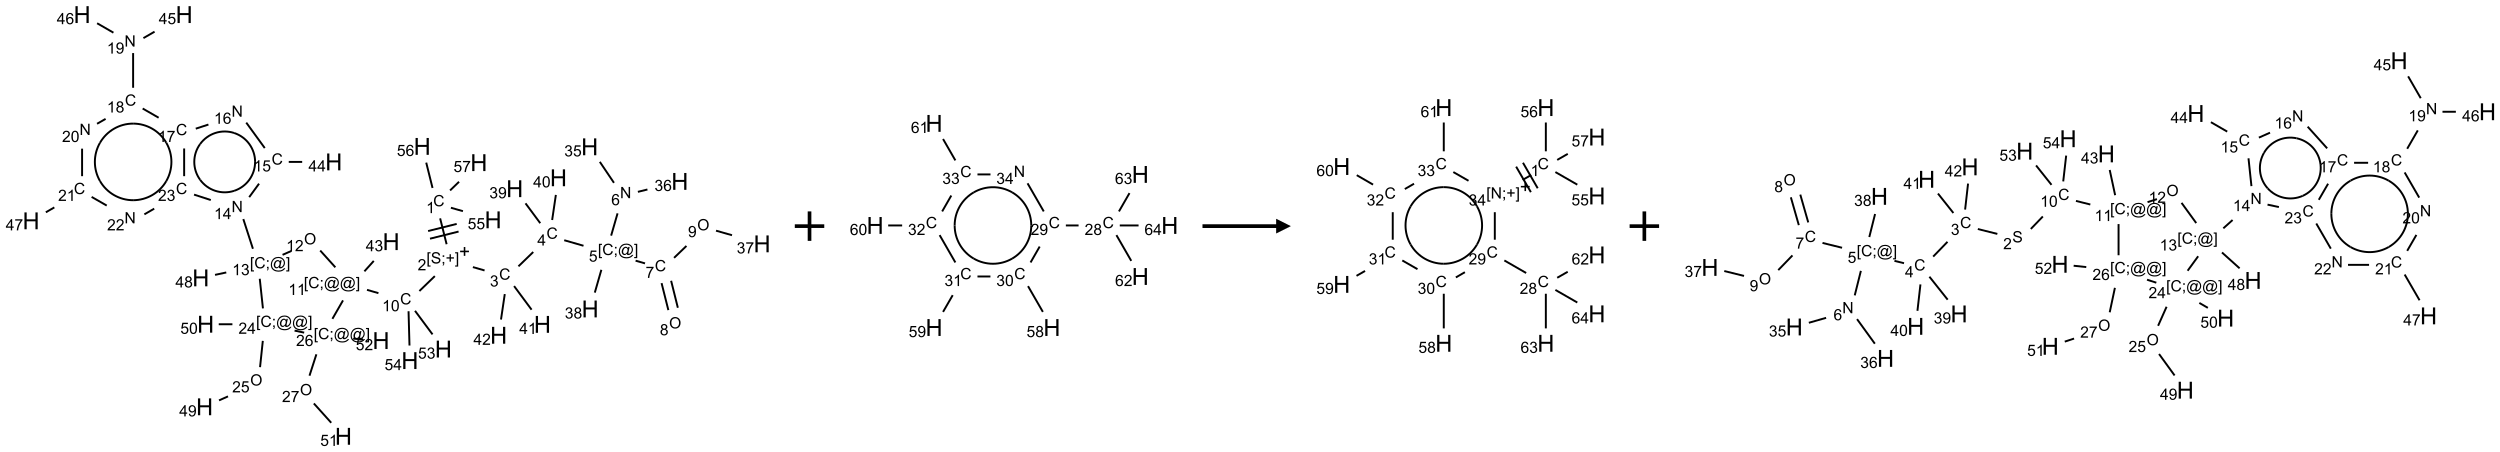 <?xml version="1.0" encoding="UTF-8"?>
<svg xmlns="http://www.w3.org/2000/svg" xmlns:xlink="http://www.w3.org/1999/xlink" width="1697" height="307" viewBox="0 0 1697 307">
<defs>
<g>
<g id="glyph-0-0">
<path d="M 1.332 0 L 1.332 -6.668 L 6.668 -6.668 L 6.668 0 Z M 1.5 -0.168 L 6.5 -0.168 L 6.5 -6.5 L 1.5 -6.5 Z M 1.5 -0.168 "/>
</g>
<g id="glyph-0-1">
<path d="M 6.27 -2.676 L 7.281 -2.422 C 7.07 -1.594 6.688 -0.961 6.137 -0.523 C 5.586 -0.086 4.914 0.129 4.121 0.129 C 3.297 0.129 2.629 -0.039 2.113 -0.371 C 1.598 -0.707 1.203 -1.191 0.934 -1.828 C 0.664 -2.465 0.531 -3.145 0.531 -3.875 C 0.531 -4.672 0.684 -5.363 0.988 -5.957 C 1.293 -6.547 1.723 -6.996 2.285 -7.305 C 2.844 -7.613 3.461 -7.766 4.137 -7.766 C 4.898 -7.766 5.543 -7.57 6.062 -7.184 C 6.582 -6.793 6.945 -6.246 7.152 -5.543 L 6.156 -5.309 C 5.98 -5.863 5.723 -6.266 5.387 -6.52 C 5.051 -6.773 4.625 -6.902 4.113 -6.902 C 3.527 -6.902 3.039 -6.762 2.645 -6.48 C 2.25 -6.199 1.973 -5.82 1.812 -5.348 C 1.652 -4.871 1.574 -4.383 1.574 -3.879 C 1.574 -3.23 1.668 -2.664 1.855 -2.18 C 2.047 -1.695 2.34 -1.332 2.738 -1.094 C 3.137 -0.855 3.57 -0.734 4.035 -0.734 C 4.602 -0.734 5.082 -0.898 5.473 -1.223 C 5.867 -1.551 6.133 -2.035 6.27 -2.676 Z M 6.27 -2.676 "/>
</g>
<g id="glyph-0-2">
<path d="M 3.973 0 L 3.035 0 L 3.035 -5.973 C 2.809 -5.758 2.516 -5.543 2.148 -5.328 C 1.781 -5.113 1.453 -4.953 1.16 -4.844 L 1.16 -5.75 C 1.684 -5.996 2.145 -6.297 2.535 -6.645 C 2.93 -6.996 3.207 -7.336 3.371 -7.668 L 3.973 -7.668 Z M 3.973 0 "/>
</g>
<g id="glyph-0-3">
<path d="M 0.723 2.121 L 0.723 -7.637 L 2.793 -7.637 L 2.793 -6.859 L 1.66 -6.859 L 1.66 1.344 L 2.793 1.344 L 2.793 2.121 Z M 0.723 2.121 "/>
</g>
<g id="glyph-0-4">
<path d="M 0.48 -2.453 L 1.434 -2.535 C 1.477 -2.152 1.582 -1.84 1.746 -1.598 C 1.91 -1.352 2.168 -1.152 2.516 -1.004 C 2.863 -0.852 3.254 -0.777 3.688 -0.777 C 4.074 -0.777 4.414 -0.832 4.707 -0.949 C 5.004 -1.062 5.223 -1.219 5.367 -1.418 C 5.512 -1.617 5.582 -1.836 5.582 -2.074 C 5.582 -2.312 5.516 -2.523 5.375 -2.699 C 5.234 -2.879 5.008 -3.031 4.688 -3.152 C 4.484 -3.23 4.031 -3.355 3.328 -3.523 C 2.625 -3.691 2.137 -3.852 1.855 -4 C 1.488 -4.191 1.219 -4.43 1.039 -4.711 C 0.859 -4.992 0.77 -5.312 0.77 -5.66 C 0.77 -6.047 0.879 -6.406 1.098 -6.742 C 1.316 -7.078 1.637 -7.332 2.059 -7.504 C 2.477 -7.68 2.945 -7.766 3.457 -7.766 C 4.023 -7.766 4.523 -7.676 4.957 -7.492 C 5.387 -7.309 5.719 -7.043 5.953 -6.688 C 6.188 -6.332 6.312 -5.934 6.328 -5.484 L 5.359 -5.41 C 5.309 -5.895 5.133 -6.258 4.832 -6.504 C 4.531 -6.75 4.086 -6.875 3.5 -6.875 C 2.891 -6.875 2.445 -6.762 2.164 -6.539 C 1.883 -6.316 1.746 -6.047 1.746 -5.73 C 1.746 -5.457 1.844 -5.23 2.043 -5.051 C 2.238 -4.875 2.742 -4.695 3.566 -4.508 C 4.387 -4.32 4.949 -4.16 5.254 -4.02 C 5.699 -3.816 6.027 -3.555 6.238 -3.242 C 6.449 -2.93 6.559 -2.566 6.559 -2.156 C 6.559 -1.75 6.441 -1.367 6.207 -1.008 C 5.977 -0.648 5.641 -0.367 5.207 -0.168 C 4.77 0.031 4.281 0.129 3.734 0.129 C 3.043 0.129 2.465 0.031 1.996 -0.172 C 1.531 -0.375 1.164 -0.676 0.898 -1.082 C 0.633 -1.484 0.492 -1.941 0.48 -2.453 Z M 0.48 -2.453 "/>
</g>
<g id="glyph-0-5">
<path d="M 0.949 -4.465 L 0.949 -5.531 L 2.016 -5.531 L 2.016 -4.465 Z M 0.949 0 L 0.949 -1.066 L 2.016 -1.066 L 2.016 0 C 2.016 0.391 1.945 0.711 1.809 0.949 C 1.668 1.191 1.449 1.379 1.145 1.512 L 0.887 1.109 C 1.082 1.023 1.23 0.895 1.324 0.727 C 1.418 0.559 1.469 0.316 1.48 0 Z M 0.949 0 "/>
</g>
<g id="glyph-0-6">
<path d="M 2.672 -1.234 L 2.672 -3.328 L 0.594 -3.328 L 0.594 -4.203 L 2.672 -4.203 L 2.672 -6.281 L 3.559 -6.281 L 3.559 -4.203 L 5.637 -4.203 L 5.637 -3.328 L 3.559 -3.328 L 3.559 -1.234 Z M 2.672 -1.234 "/>
</g>
<g id="glyph-0-7">
<path d="M 2.27 2.121 L 0.203 2.121 L 0.203 1.344 L 1.332 1.344 L 1.332 -6.859 L 0.203 -6.859 L 0.203 -7.637 L 2.27 -7.637 Z M 2.27 2.121 "/>
</g>
<g id="glyph-0-8">
<path d="M 5.371 -0.902 L 5.371 0 L 0.324 0 C 0.316 -0.227 0.352 -0.441 0.434 -0.652 C 0.562 -0.996 0.766 -1.332 1.051 -1.668 C 1.332 -2 1.742 -2.387 2.277 -2.824 C 3.105 -3.504 3.668 -4.043 3.957 -4.441 C 4.25 -4.84 4.395 -5.215 4.395 -5.566 C 4.395 -5.938 4.262 -6.254 3.996 -6.508 C 3.73 -6.762 3.387 -6.891 2.957 -6.891 C 2.508 -6.891 2.145 -6.754 1.875 -6.484 C 1.605 -6.215 1.469 -5.84 1.465 -5.359 L 0.5 -5.457 C 0.566 -6.176 0.812 -6.727 1.246 -7.102 C 1.676 -7.477 2.254 -7.668 2.98 -7.668 C 3.711 -7.668 4.293 -7.465 4.719 -7.059 C 5.145 -6.652 5.359 -6.148 5.359 -5.547 C 5.359 -5.242 5.297 -4.941 5.172 -4.645 C 5.047 -4.352 4.84 -4.039 4.551 -3.715 C 4.262 -3.387 3.777 -2.938 3.105 -2.371 C 2.543 -1.898 2.18 -1.578 2.02 -1.41 C 1.859 -1.242 1.73 -1.07 1.625 -0.902 Z M 5.371 -0.902 "/>
</g>
<g id="glyph-0-9">
<path d="M 0.449 -2.016 L 1.387 -2.141 C 1.492 -1.609 1.676 -1.227 1.934 -0.992 C 2.191 -0.758 2.508 -0.641 2.879 -0.641 C 3.32 -0.641 3.695 -0.793 3.996 -1.098 C 4.301 -1.402 4.453 -1.781 4.453 -2.234 C 4.453 -2.664 4.312 -3.02 4.031 -3.301 C 3.75 -3.578 3.391 -3.719 2.957 -3.719 C 2.781 -3.719 2.562 -3.684 2.297 -3.613 L 2.402 -4.438 C 2.465 -4.43 2.516 -4.426 2.551 -4.426 C 2.949 -4.426 3.312 -4.531 3.629 -4.738 C 3.949 -4.949 4.109 -5.27 4.109 -5.703 C 4.109 -6.047 3.992 -6.332 3.762 -6.559 C 3.527 -6.785 3.227 -6.895 2.859 -6.895 C 2.496 -6.895 2.191 -6.781 1.949 -6.551 C 1.707 -6.324 1.547 -5.98 1.48 -5.52 L 0.543 -5.688 C 0.656 -6.316 0.918 -6.805 1.324 -7.148 C 1.73 -7.492 2.234 -7.668 2.84 -7.668 C 3.254 -7.668 3.641 -7.578 3.988 -7.398 C 4.34 -7.219 4.609 -6.977 4.793 -6.668 C 4.98 -6.359 5.074 -6.031 5.074 -5.684 C 5.074 -5.352 4.984 -5.051 4.809 -4.781 C 4.629 -4.512 4.367 -4.297 4.02 -4.137 C 4.473 -4.031 4.824 -3.816 5.074 -3.488 C 5.324 -3.16 5.449 -2.75 5.449 -2.254 C 5.449 -1.59 5.203 -1.023 4.719 -0.559 C 4.234 -0.098 3.617 0.137 2.875 0.137 C 2.203 0.137 1.648 -0.062 1.207 -0.465 C 0.762 -0.863 0.512 -1.379 0.449 -2.016 Z M 0.449 -2.016 "/>
</g>
<g id="glyph-0-10">
<path d="M 3.449 0 L 3.449 -1.828 L 0.137 -1.828 L 0.137 -2.688 L 3.621 -7.637 L 4.387 -7.637 L 4.387 -2.688 L 5.418 -2.688 L 5.418 -1.828 L 4.387 -1.828 L 4.387 0 Z M 3.449 -2.688 L 3.449 -6.129 L 1.059 -2.688 Z M 3.449 -2.688 "/>
</g>
<g id="glyph-0-11">
<path d="M 6.047 -0.848 C 5.82 -0.59 5.57 -0.379 5.289 -0.223 C 5.008 -0.062 4.73 0.016 4.449 0.016 C 4.141 0.016 3.84 -0.074 3.547 -0.254 C 3.254 -0.434 3.02 -0.715 2.836 -1.09 C 2.652 -1.465 2.562 -1.875 2.562 -2.324 C 2.562 -2.875 2.703 -3.43 2.988 -3.98 C 3.27 -4.535 3.621 -4.953 4.043 -5.23 C 4.461 -5.508 4.871 -5.645 5.266 -5.645 C 5.566 -5.645 5.855 -5.566 6.129 -5.41 C 6.402 -5.25 6.641 -5.012 6.84 -4.688 L 7.016 -5.496 L 7.949 -5.496 L 7.199 -2 C 7.094 -1.516 7.043 -1.246 7.043 -1.191 C 7.043 -1.098 7.078 -1.02 7.148 -0.949 C 7.219 -0.883 7.305 -0.848 7.406 -0.848 C 7.59 -0.848 7.832 -0.953 8.129 -1.168 C 8.527 -1.445 8.84 -1.816 9.07 -2.285 C 9.301 -2.75 9.418 -3.234 9.418 -3.73 C 9.418 -4.309 9.27 -4.852 8.973 -5.355 C 8.676 -5.859 8.23 -6.262 7.645 -6.562 C 7.055 -6.863 6.406 -7.016 5.691 -7.016 C 4.879 -7.016 4.137 -6.824 3.465 -6.445 C 2.793 -6.066 2.273 -5.52 1.902 -4.809 C 1.535 -4.098 1.348 -3.34 1.348 -2.527 C 1.348 -1.676 1.535 -0.941 1.902 -0.328 C 2.273 0.285 2.809 0.742 3.508 1.035 C 4.207 1.328 4.984 1.473 5.832 1.473 C 6.742 1.473 7.504 1.32 8.121 1.016 C 8.734 0.711 9.195 0.34 9.5 -0.098 L 10.441 -0.098 C 10.266 0.266 9.961 0.637 9.531 1.016 C 9.102 1.395 8.59 1.695 7.996 1.914 C 7.402 2.133 6.688 2.246 5.848 2.246 C 5.078 2.246 4.367 2.145 3.715 1.949 C 3.066 1.75 2.512 1.453 2.051 1.055 C 1.594 0.656 1.25 0.199 1.016 -0.316 C 0.723 -0.973 0.578 -1.684 0.578 -2.441 C 0.578 -3.289 0.75 -4.098 1.098 -4.863 C 1.523 -5.805 2.125 -6.527 2.902 -7.027 C 3.684 -7.527 4.629 -7.777 5.738 -7.777 C 6.602 -7.777 7.375 -7.602 8.059 -7.246 C 8.746 -6.895 9.285 -6.371 9.684 -5.672 C 10.02 -5.07 10.188 -4.418 10.188 -3.715 C 10.188 -2.707 9.832 -1.812 9.125 -1.031 C 8.492 -0.328 7.801 0.02 7.051 0.02 C 6.812 0.02 6.617 -0.016 6.473 -0.09 C 6.324 -0.16 6.215 -0.266 6.145 -0.402 C 6.102 -0.488 6.066 -0.637 6.047 -0.848 Z M 3.527 -2.262 C 3.527 -1.785 3.641 -1.414 3.863 -1.152 C 4.09 -0.887 4.348 -0.754 4.641 -0.754 C 4.836 -0.754 5.039 -0.812 5.254 -0.93 C 5.469 -1.047 5.676 -1.219 5.871 -1.449 C 6.066 -1.676 6.23 -1.969 6.355 -2.32 C 6.48 -2.672 6.543 -3.027 6.543 -3.379 C 6.543 -3.852 6.426 -4.219 6.191 -4.48 C 5.957 -4.738 5.672 -4.871 5.332 -4.871 C 5.109 -4.871 4.902 -4.812 4.707 -4.699 C 4.512 -4.586 4.32 -4.406 4.137 -4.156 C 3.953 -3.906 3.805 -3.602 3.691 -3.246 C 3.582 -2.887 3.527 -2.559 3.527 -2.262 Z M 3.527 -2.262 "/>
</g>
<g id="glyph-0-12">
<path d="M 0.441 -2 L 1.426 -2.082 C 1.5 -1.605 1.668 -1.242 1.934 -1.004 C 2.199 -0.762 2.52 -0.641 2.895 -0.641 C 3.348 -0.641 3.73 -0.812 4.043 -1.152 C 4.355 -1.492 4.512 -1.941 4.512 -2.504 C 4.512 -3.039 4.359 -3.461 4.059 -3.77 C 3.758 -4.078 3.367 -4.234 2.879 -4.234 C 2.578 -4.234 2.305 -4.164 2.062 -4.027 C 1.82 -3.891 1.629 -3.715 1.488 -3.496 L 0.609 -3.609 L 1.348 -7.531 L 5.145 -7.531 L 5.145 -6.637 L 2.098 -6.637 L 1.688 -4.582 C 2.145 -4.902 2.625 -5.062 3.129 -5.062 C 3.797 -5.062 4.359 -4.832 4.816 -4.371 C 5.277 -3.91 5.504 -3.312 5.504 -2.59 C 5.504 -1.898 5.305 -1.301 4.902 -0.797 C 4.41 -0.18 3.742 0.129 2.895 0.129 C 2.199 0.129 1.633 -0.062 1.195 -0.453 C 0.758 -0.844 0.504 -1.359 0.441 -2 Z M 0.441 -2 "/>
</g>
<g id="glyph-0-13">
<path d="M 0.812 0 L 0.812 -7.637 L 1.848 -7.637 L 5.859 -1.641 L 5.859 -7.637 L 6.828 -7.637 L 6.828 0 L 5.793 0 L 1.781 -6 L 1.781 0 Z M 0.812 0 "/>
</g>
<g id="glyph-0-14">
<path d="M 5.309 -5.766 L 4.375 -5.691 C 4.293 -6.059 4.172 -6.328 4.02 -6.496 C 3.766 -6.762 3.453 -6.895 3.082 -6.895 C 2.785 -6.895 2.523 -6.812 2.297 -6.645 C 2 -6.43 1.77 -6.117 1.598 -5.703 C 1.43 -5.289 1.34 -4.703 1.332 -3.938 C 1.559 -4.281 1.836 -4.535 2.16 -4.703 C 2.488 -4.871 2.828 -4.953 3.188 -4.953 C 3.812 -4.953 4.344 -4.723 4.785 -4.262 C 5.223 -3.801 5.441 -3.207 5.441 -2.48 C 5.441 -2 5.34 -1.555 5.133 -1.145 C 4.926 -0.73 4.641 -0.418 4.281 -0.199 C 3.922 0.02 3.512 0.129 3.051 0.129 C 2.27 0.129 1.633 -0.156 1.141 -0.73 C 0.648 -1.305 0.402 -2.254 0.402 -3.574 C 0.402 -5.051 0.672 -6.121 1.219 -6.793 C 1.695 -7.375 2.336 -7.668 3.141 -7.668 C 3.742 -7.668 4.234 -7.5 4.617 -7.16 C 5 -6.824 5.23 -6.359 5.309 -5.766 Z M 1.48 -2.473 C 1.48 -2.152 1.547 -1.844 1.684 -1.547 C 1.82 -1.25 2.016 -1.027 2.262 -0.871 C 2.508 -0.719 2.766 -0.641 3.035 -0.641 C 3.434 -0.641 3.773 -0.801 4.059 -1.121 C 4.344 -1.441 4.484 -1.875 4.484 -2.422 C 4.484 -2.949 4.344 -3.367 4.062 -3.668 C 3.781 -3.973 3.426 -4.125 3 -4.125 C 2.578 -4.125 2.219 -3.973 1.922 -3.668 C 1.625 -3.363 1.48 -2.969 1.48 -2.473 Z M 1.48 -2.473 "/>
</g>
<g id="glyph-0-15">
<path d="M 0.504 -6.637 L 0.504 -7.535 L 5.449 -7.535 L 5.449 -6.809 C 4.961 -6.289 4.48 -5.602 4.004 -4.746 C 3.527 -3.887 3.156 -3.004 2.895 -2.098 C 2.707 -1.461 2.59 -0.762 2.535 0 L 1.574 0 C 1.582 -0.602 1.703 -1.328 1.926 -2.176 C 2.152 -3.027 2.477 -3.848 2.898 -4.637 C 3.32 -5.426 3.77 -6.094 4.246 -6.637 Z M 0.504 -6.637 "/>
</g>
<g id="glyph-0-16">
<path d="M 0.516 -3.719 C 0.516 -4.984 0.855 -5.977 1.535 -6.695 C 2.215 -7.414 3.094 -7.77 4.172 -7.77 C 4.875 -7.77 5.512 -7.602 6.078 -7.266 C 6.645 -6.93 7.074 -6.461 7.371 -5.855 C 7.668 -5.254 7.816 -4.57 7.816 -3.809 C 7.816 -3.035 7.66 -2.34 7.348 -1.73 C 7.035 -1.117 6.594 -0.656 6.02 -0.34 C 5.449 -0.027 4.828 0.129 4.168 0.129 C 3.449 0.129 2.805 -0.043 2.238 -0.391 C 1.672 -0.738 1.246 -1.211 0.953 -1.812 C 0.66 -2.414 0.516 -3.047 0.516 -3.719 Z M 1.559 -3.703 C 1.559 -2.781 1.805 -2.059 2.301 -1.527 C 2.793 -1 3.414 -0.734 4.16 -0.734 C 4.922 -0.734 5.547 -1 6.039 -1.535 C 6.531 -2.07 6.777 -2.828 6.777 -3.812 C 6.777 -4.434 6.672 -4.977 6.461 -5.441 C 6.25 -5.902 5.945 -6.262 5.539 -6.52 C 5.133 -6.773 4.68 -6.902 4.176 -6.902 C 3.461 -6.902 2.848 -6.656 2.332 -6.164 C 1.816 -5.672 1.559 -4.852 1.559 -3.703 Z M 1.559 -3.703 "/>
</g>
<g id="glyph-0-17">
<path d="M 1.887 -4.141 C 1.496 -4.281 1.207 -4.484 1.02 -4.75 C 0.832 -5.016 0.738 -5.328 0.738 -5.699 C 0.738 -6.254 0.938 -6.719 1.34 -7.098 C 1.738 -7.477 2.27 -7.668 2.934 -7.668 C 3.598 -7.668 4.137 -7.473 4.543 -7.086 C 4.949 -6.699 5.152 -6.227 5.152 -5.672 C 5.152 -5.316 5.059 -5.008 4.871 -4.746 C 4.688 -4.484 4.406 -4.281 4.027 -4.141 C 4.496 -3.988 4.852 -3.742 5.098 -3.402 C 5.34 -3.062 5.465 -2.656 5.465 -2.184 C 5.465 -1.531 5.234 -0.98 4.77 -0.535 C 4.309 -0.09 3.703 0.129 2.949 0.129 C 2.195 0.129 1.586 -0.094 1.125 -0.539 C 0.664 -0.984 0.434 -1.543 0.434 -2.207 C 0.434 -2.703 0.559 -3.121 0.809 -3.457 C 1.062 -3.793 1.422 -4.02 1.887 -4.141 Z M 1.699 -5.73 C 1.699 -5.367 1.812 -5.074 2.047 -4.844 C 2.281 -4.613 2.582 -4.5 2.953 -4.5 C 3.312 -4.5 3.609 -4.613 3.84 -4.84 C 4.07 -5.066 4.188 -5.348 4.188 -5.676 C 4.188 -6.02 4.07 -6.309 3.832 -6.543 C 3.594 -6.777 3.297 -6.895 2.941 -6.895 C 2.586 -6.895 2.289 -6.781 2.051 -6.551 C 1.816 -6.324 1.699 -6.047 1.699 -5.73 Z M 1.395 -2.203 C 1.395 -1.938 1.461 -1.676 1.586 -1.426 C 1.711 -1.176 1.902 -0.984 2.152 -0.848 C 2.402 -0.711 2.672 -0.641 2.957 -0.641 C 3.406 -0.641 3.777 -0.785 4.066 -1.074 C 4.359 -1.363 4.504 -1.727 4.504 -2.172 C 4.504 -2.625 4.355 -2.996 4.055 -3.293 C 3.754 -3.586 3.379 -3.734 2.926 -3.734 C 2.484 -3.734 2.121 -3.59 1.832 -3.297 C 1.543 -3.004 1.395 -2.641 1.395 -2.203 Z M 1.395 -2.203 "/>
</g>
<g id="glyph-0-18">
<path d="M 0.582 -1.766 L 1.484 -1.848 C 1.562 -1.426 1.707 -1.117 1.922 -0.926 C 2.137 -0.734 2.414 -0.641 2.75 -0.641 C 3.039 -0.641 3.289 -0.707 3.508 -0.84 C 3.727 -0.973 3.902 -1.148 4.043 -1.367 C 4.18 -1.586 4.297 -1.887 4.391 -2.262 C 4.484 -2.637 4.531 -3.016 4.531 -3.406 C 4.531 -3.449 4.531 -3.512 4.527 -3.594 C 4.34 -3.297 4.082 -3.055 3.758 -2.867 C 3.434 -2.68 3.082 -2.59 2.703 -2.59 C 2.07 -2.59 1.535 -2.816 1.098 -3.277 C 0.66 -3.734 0.441 -4.34 0.441 -5.09 C 0.441 -5.863 0.672 -6.484 1.129 -6.957 C 1.586 -7.43 2.156 -7.668 2.844 -7.668 C 3.34 -7.668 3.793 -7.531 4.207 -7.266 C 4.617 -7 4.93 -6.617 5.145 -6.121 C 5.355 -5.629 5.465 -4.91 5.465 -3.973 C 5.465 -2.996 5.359 -2.223 5.145 -1.645 C 4.934 -1.066 4.617 -0.625 4.199 -0.324 C 3.781 -0.02 3.293 0.129 2.73 0.129 C 2.133 0.129 1.645 -0.035 1.266 -0.367 C 0.887 -0.699 0.66 -1.164 0.582 -1.766 Z M 4.422 -5.137 C 4.422 -5.676 4.277 -6.102 3.992 -6.418 C 3.707 -6.734 3.359 -6.891 2.957 -6.891 C 2.543 -6.891 2.18 -6.719 1.871 -6.379 C 1.562 -6.039 1.406 -5.598 1.406 -5.059 C 1.406 -4.57 1.555 -4.176 1.848 -3.871 C 2.141 -3.566 2.5 -3.418 2.934 -3.418 C 3.367 -3.418 3.723 -3.57 4.004 -3.871 C 4.281 -4.176 4.422 -4.598 4.422 -5.137 Z M 4.422 -5.137 "/>
</g>
<g id="glyph-0-19">
<path d="M 0.441 -3.766 C 0.441 -4.668 0.535 -5.395 0.723 -5.945 C 0.906 -6.496 1.184 -6.922 1.551 -7.219 C 1.918 -7.516 2.375 -7.668 2.934 -7.668 C 3.344 -7.668 3.703 -7.586 4.012 -7.418 C 4.32 -7.254 4.574 -7.016 4.777 -6.707 C 4.977 -6.395 5.137 -6.016 5.25 -5.57 C 5.363 -5.125 5.422 -4.523 5.422 -3.766 C 5.422 -2.871 5.328 -2.148 5.145 -1.598 C 4.961 -1.047 4.688 -0.621 4.32 -0.32 C 3.953 -0.02 3.492 0.129 2.934 0.129 C 2.195 0.129 1.617 -0.133 1.199 -0.66 C 0.695 -1.297 0.441 -2.332 0.441 -3.766 Z M 1.406 -3.766 C 1.406 -2.512 1.555 -1.68 1.848 -1.262 C 2.141 -0.848 2.5 -0.641 2.934 -0.641 C 3.363 -0.641 3.727 -0.848 4.02 -1.266 C 4.312 -1.684 4.457 -2.516 4.457 -3.766 C 4.457 -5.023 4.312 -5.859 4.02 -6.27 C 3.727 -6.684 3.359 -6.891 2.922 -6.891 C 2.492 -6.891 2.148 -6.707 1.891 -6.344 C 1.566 -5.879 1.406 -5.02 1.406 -3.766 Z M 1.406 -3.766 "/>
</g>
<g id="glyph-1-0">
<path d="M 2 0 L 2 -10 L 10 -10 L 10 0 Z M 2.25 -0.25 L 9.75 -0.25 L 9.75 -9.75 L 2.25 -9.75 Z M 2.25 -0.25 "/>
</g>
<g id="glyph-1-1">
<path d="M 1.281 0 L 1.281 -11.453 L 2.797 -11.453 L 2.797 -6.75 L 8.75 -6.75 L 8.75 -11.453 L 10.266 -11.453 L 10.266 0 L 8.75 0 L 8.75 -5.398 L 2.797 -5.398 L 2.797 0 Z M 1.281 0 "/>
</g>
</g>
</defs>
<path fill="none" stroke-width="0.033" stroke-linecap="butt" stroke-linejoin="miter" stroke="rgb(0%, 0%, 0%)" stroke-opacity="1" stroke-miterlimit="10" d="M 6.942 3.458 L 7.052 3.897 " transform="matrix(40, 0, 0, 40, 21.08, 9.904)"/>
<path fill="none" stroke-width="0.033" stroke-linecap="butt" stroke-linejoin="miter" stroke="rgb(0%, 0%, 0%)" stroke-opacity="1" stroke-miterlimit="10" d="M 6.77 3.803 L 7.255 3.682 " transform="matrix(40, 0, 0, 40, 21.08, 9.904)"/>
<path fill="none" stroke-width="0.033" stroke-linecap="butt" stroke-linejoin="miter" stroke="rgb(0%, 0%, 0%)" stroke-opacity="1" stroke-miterlimit="10" d="M 6.738 3.673 L 7.223 3.552 " transform="matrix(40, 0, 0, 40, 21.08, 9.904)"/>
<path fill="none" stroke-width="0.033" stroke-linecap="butt" stroke-linejoin="miter" stroke="rgb(0%, 0%, 0%)" stroke-opacity="1" stroke-miterlimit="10" d="M 7.498 4.285 L 7.696 4.342 " transform="matrix(40, 0, 0, 40, 21.08, 9.904)"/>
<path fill="none" stroke-width="0.033" stroke-linecap="butt" stroke-linejoin="miter" stroke="rgb(0%, 0%, 0%)" stroke-opacity="1" stroke-miterlimit="10" d="M 8.271 4.272 L 8.522 4.029 " transform="matrix(40, 0, 0, 40, 21.08, 9.904)"/>
<path fill="none" stroke-width="0.033" stroke-linecap="butt" stroke-linejoin="miter" stroke="rgb(0%, 0%, 0%)" stroke-opacity="1" stroke-miterlimit="10" d="M 9.048 3.829 L 9.375 3.923 " transform="matrix(40, 0, 0, 40, 21.08, 9.904)"/>
<path fill="none" stroke-width="0.033" stroke-linecap="butt" stroke-linejoin="miter" stroke="rgb(0%, 0%, 0%)" stroke-opacity="1" stroke-miterlimit="10" d="M 9.844 3.751 L 9.953 3.373 " transform="matrix(40, 0, 0, 40, 21.08, 9.904)"/>
<path fill="none" stroke-width="0.033" stroke-linecap="butt" stroke-linejoin="miter" stroke="rgb(0%, 0%, 0%)" stroke-opacity="1" stroke-miterlimit="10" d="M 9.892 2.855 L 9.652 2.499 " transform="matrix(40, 0, 0, 40, 21.08, 9.904)"/>
<path fill="none" stroke-width="0.033" stroke-linecap="butt" stroke-linejoin="miter" stroke="rgb(0%, 0%, 0%)" stroke-opacity="1" stroke-miterlimit="10" d="M 10.298 3.008 L 10.46 2.968 " transform="matrix(40, 0, 0, 40, 21.08, 9.904)"/>
<path fill="none" stroke-width="0.033" stroke-linecap="butt" stroke-linejoin="miter" stroke="rgb(0%, 0%, 0%)" stroke-opacity="1" stroke-miterlimit="10" d="M 10.259 4.176 L 10.419 4.222 " transform="matrix(40, 0, 0, 40, 21.08, 9.904)"/>
<path fill="none" stroke-width="0.033" stroke-linecap="butt" stroke-linejoin="miter" stroke="rgb(0%, 0%, 0%)" stroke-opacity="1" stroke-miterlimit="10" d="M 10.7 4.557 L 10.815 5.015 " transform="matrix(40, 0, 0, 40, 21.08, 9.904)"/>
<path fill="none" stroke-width="0.033" stroke-linecap="butt" stroke-linejoin="miter" stroke="rgb(0%, 0%, 0%)" stroke-opacity="1" stroke-miterlimit="10" d="M 10.862 4.517 L 10.976 4.975 " transform="matrix(40, 0, 0, 40, 21.08, 9.904)"/>
<path fill="none" stroke-width="0.033" stroke-linecap="butt" stroke-linejoin="miter" stroke="rgb(0%, 0%, 0%)" stroke-opacity="1" stroke-miterlimit="10" d="M 10.912 4.128 L 11.122 3.926 " transform="matrix(40, 0, 0, 40, 21.08, 9.904)"/>
<path fill="none" stroke-width="0.033" stroke-linecap="butt" stroke-linejoin="miter" stroke="rgb(0%, 0%, 0%)" stroke-opacity="1" stroke-miterlimit="10" d="M 11.624 3.667 L 11.895 3.744 " transform="matrix(40, 0, 0, 40, 21.08, 9.904)"/>
<path fill="none" stroke-width="0.033" stroke-linecap="butt" stroke-linejoin="miter" stroke="rgb(0%, 0%, 0%)" stroke-opacity="1" stroke-miterlimit="10" d="M 9.678 4.331 L 9.567 4.718 " transform="matrix(40, 0, 0, 40, 21.08, 9.904)"/>
<path fill="none" stroke-width="0.033" stroke-linecap="butt" stroke-linejoin="miter" stroke="rgb(0%, 0%, 0%)" stroke-opacity="1" stroke-miterlimit="10" d="M 8.641 3.54 L 8.391 3.203 " transform="matrix(40, 0, 0, 40, 21.08, 9.904)"/>
<path fill="none" stroke-width="0.033" stroke-linecap="butt" stroke-linejoin="miter" stroke="rgb(0%, 0%, 0%)" stroke-opacity="1" stroke-miterlimit="10" d="M 8.843 3.486 L 8.906 3.06 " transform="matrix(40, 0, 0, 40, 21.08, 9.904)"/>
<path fill="none" stroke-width="0.033" stroke-linecap="butt" stroke-linejoin="miter" stroke="rgb(0%, 0%, 0%)" stroke-opacity="1" stroke-miterlimit="10" d="M 8.197 4.607 L 8.494 5.008 " transform="matrix(40, 0, 0, 40, 21.08, 9.904)"/>
<path fill="none" stroke-width="0.033" stroke-linecap="butt" stroke-linejoin="miter" stroke="rgb(0%, 0%, 0%)" stroke-opacity="1" stroke-miterlimit="10" d="M 8.039 4.743 L 7.975 5.175 " transform="matrix(40, 0, 0, 40, 21.08, 9.904)"/>
<path fill="none" stroke-width="0.033" stroke-linecap="butt" stroke-linejoin="miter" stroke="rgb(0%, 0%, 0%)" stroke-opacity="1" stroke-miterlimit="10" d="M 6.852 4.438 L 6.59 4.691 " transform="matrix(40, 0, 0, 40, 21.08, 9.904)"/>
<path fill="none" stroke-width="0.033" stroke-linecap="butt" stroke-linejoin="miter" stroke="rgb(0%, 0%, 0%)" stroke-opacity="1" stroke-miterlimit="10" d="M 5.895 4.727 L 5.701 4.671 " transform="matrix(40, 0, 0, 40, 21.08, 9.904)"/>
<path fill="none" stroke-width="0.033" stroke-linecap="butt" stroke-linejoin="miter" stroke="rgb(0%, 0%, 0%)" stroke-opacity="1" stroke-miterlimit="10" d="M 5.657 4.357 L 5.816 4.18 " transform="matrix(40, 0, 0, 40, 21.08, 9.904)"/>
<path fill="none" stroke-width="0.033" stroke-linecap="butt" stroke-linejoin="miter" stroke="rgb(0%, 0%, 0%)" stroke-opacity="1" stroke-miterlimit="10" d="M 5.164 4.289 L 4.907 4.004 " transform="matrix(40, 0, 0, 40, 21.08, 9.904)"/>
<path fill="none" stroke-width="0.033" stroke-linecap="butt" stroke-linejoin="miter" stroke="rgb(0%, 0%, 0%)" stroke-opacity="1" stroke-miterlimit="10" d="M 4.42 4.01 L 4.268 4.077 " transform="matrix(40, 0, 0, 40, 21.08, 9.904)"/>
<path fill="none" stroke-width="0.033" stroke-linecap="butt" stroke-linejoin="miter" stroke="rgb(0%, 0%, 0%)" stroke-opacity="1" stroke-miterlimit="10" d="M 3.765 3.974 L 3.602 3.47 " transform="matrix(40, 0, 0, 40, 21.08, 9.904)"/>
<path fill="none" stroke-width="0.033" stroke-linecap="butt" stroke-linejoin="miter" stroke="rgb(0%, 0%, 0%)" stroke-opacity="1" stroke-miterlimit="10" d="M 3.702 3.098 L 3.869 2.869 " transform="matrix(40, 0, 0, 40, 21.08, 9.904)"/>
<path fill="none" stroke-width="0.033" stroke-linecap="butt" stroke-linejoin="miter" stroke="rgb(0%, 0%, 0%)" stroke-opacity="1" stroke-miterlimit="10" d="M 4.373 2.5 L 4.601 2.5 " transform="matrix(40, 0, 0, 40, 21.08, 9.904)"/>
<path fill="none" stroke-width="0.033" stroke-linecap="butt" stroke-linejoin="miter" stroke="rgb(0%, 0%, 0%)" stroke-opacity="1" stroke-miterlimit="10" d="M 3.966 2.265 L 3.652 1.833 " transform="matrix(40, 0, 0, 40, 21.08, 9.904)"/>
<path fill="none" stroke-width="0.033" stroke-linecap="butt" stroke-linejoin="miter" stroke="rgb(0%, 0%, 0%)" stroke-opacity="1" stroke-miterlimit="10" d="M 3.01 1.866 L 2.795 1.936 " transform="matrix(40, 0, 0, 40, 21.08, 9.904)"/>
<path fill="none" stroke-width="0.033" stroke-linecap="butt" stroke-linejoin="miter" stroke="rgb(0%, 0%, 0%)" stroke-opacity="1" stroke-miterlimit="10" d="M 2.165 1.75 L 1.894 1.594 " transform="matrix(40, 0, 0, 40, 21.08, 9.904)"/>
<path fill="none" stroke-width="0.033" stroke-linecap="butt" stroke-linejoin="miter" stroke="rgb(0%, 0%, 0%)" stroke-opacity="1" stroke-miterlimit="10" d="M 1.732 1.242 L 1.732 0.653 " transform="matrix(40, 0, 0, 40, 21.08, 9.904)"/>
<path fill="none" stroke-width="0.033" stroke-linecap="butt" stroke-linejoin="miter" stroke="rgb(0%, 0%, 0%)" stroke-opacity="1" stroke-miterlimit="10" d="M 1.907 0.399 L 2.096 0.29 " transform="matrix(40, 0, 0, 40, 21.08, 9.904)"/>
<path fill="none" stroke-width="0.033" stroke-linecap="butt" stroke-linejoin="miter" stroke="rgb(0%, 0%, 0%)" stroke-opacity="1" stroke-miterlimit="10" d="M 1.398 0.307 L 1.121 0.147 " transform="matrix(40, 0, 0, 40, 21.08, 9.904)"/>
<path fill="none" stroke-width="0.033" stroke-linecap="butt" stroke-linejoin="miter" stroke="rgb(0%, 0%, 0%)" stroke-opacity="1" stroke-miterlimit="10" d="M 1.265 1.77 L 1.12 1.853 " transform="matrix(40, 0, 0, 40, 21.08, 9.904)"/>
<path fill="none" stroke-width="0.033" stroke-linecap="butt" stroke-linejoin="miter" stroke="rgb(0%, 0%, 0%)" stroke-opacity="1" stroke-miterlimit="10" d="M 0.866 2.275 L 0.866 2.742 " transform="matrix(40, 0, 0, 40, 21.08, 9.904)"/>
<path fill="none" stroke-width="0.033" stroke-linecap="butt" stroke-linejoin="miter" stroke="rgb(0%, 0%, 0%)" stroke-opacity="1" stroke-miterlimit="10" d="M 0.395 3.272 L 0.251 3.355 " transform="matrix(40, 0, 0, 40, 21.08, 9.904)"/>
<path fill="none" stroke-width="0.033" stroke-linecap="butt" stroke-linejoin="miter" stroke="rgb(0%, 0%, 0%)" stroke-opacity="1" stroke-miterlimit="10" d="M 1.028 3.094 L 1.284 3.241 " transform="matrix(40, 0, 0, 40, 21.08, 9.904)"/>
<path fill="none" stroke-width="0.033" stroke-linecap="butt" stroke-linejoin="miter" stroke="rgb(0%, 0%, 0%)" stroke-opacity="1" stroke-miterlimit="10" d="M 1.923 3.39 L 2.09 3.293 " transform="matrix(40, 0, 0, 40, 21.08, 9.904)"/>
<path fill="none" stroke-width="0.033" stroke-linecap="butt" stroke-linejoin="miter" stroke="rgb(0%, 0%, 0%)" stroke-opacity="1" stroke-miterlimit="10" d="M 2.766 3.055 L 3.05 3.147 " transform="matrix(40, 0, 0, 40, 21.08, 9.904)"/>
<path fill="none" stroke-width="0.033" stroke-linecap="butt" stroke-linejoin="miter" stroke="rgb(0%, 0%, 0%)" stroke-opacity="1" stroke-miterlimit="10" d="M 2.598 2.742 L 2.598 2.272 " transform="matrix(40, 0, 0, 40, 21.08, 9.904)"/>
<path fill="none" stroke-width="0.033" stroke-linecap="butt" stroke-linejoin="miter" stroke="rgb(0%, 0%, 0%)" stroke-opacity="1" stroke-miterlimit="10" d="M 3.313 4.376 L 3.122 4.417 " transform="matrix(40, 0, 0, 40, 21.08, 9.904)"/>
<path fill="none" stroke-width="0.033" stroke-linecap="butt" stroke-linejoin="miter" stroke="rgb(0%, 0%, 0%)" stroke-opacity="1" stroke-miterlimit="10" d="M 3.881 4.483 L 3.935 4.986 " transform="matrix(40, 0, 0, 40, 21.08, 9.904)"/>
<path fill="none" stroke-width="0.033" stroke-linecap="butt" stroke-linejoin="miter" stroke="rgb(0%, 0%, 0%)" stroke-opacity="1" stroke-miterlimit="10" d="M 3.933 5.537 L 3.886 5.983 " transform="matrix(40, 0, 0, 40, 21.08, 9.904)"/>
<path fill="none" stroke-width="0.033" stroke-linecap="butt" stroke-linejoin="miter" stroke="rgb(0%, 0%, 0%)" stroke-opacity="1" stroke-miterlimit="10" d="M 3.342 6.479 L 3.19 6.547 " transform="matrix(40, 0, 0, 40, 21.08, 9.904)"/>
<path fill="none" stroke-width="0.033" stroke-linecap="butt" stroke-linejoin="miter" stroke="rgb(0%, 0%, 0%)" stroke-opacity="1" stroke-miterlimit="10" d="M 3.417 5.255 L 3.185 5.255 " transform="matrix(40, 0, 0, 40, 21.08, 9.904)"/>
<path fill="none" stroke-width="0.033" stroke-linecap="butt" stroke-linejoin="miter" stroke="rgb(0%, 0%, 0%)" stroke-opacity="1" stroke-miterlimit="10" d="M 4.472 5.363 L 4.635 5.397 " transform="matrix(40, 0, 0, 40, 21.08, 9.904)"/>
<path fill="none" stroke-width="0.033" stroke-linecap="butt" stroke-linejoin="miter" stroke="rgb(0%, 0%, 0%)" stroke-opacity="1" stroke-miterlimit="10" d="M 5.114 5.163 L 5.294 4.85 " transform="matrix(40, 0, 0, 40, 21.08, 9.904)"/>
<path fill="none" stroke-width="0.033" stroke-linecap="butt" stroke-linejoin="miter" stroke="rgb(0%, 0%, 0%)" stroke-opacity="1" stroke-miterlimit="10" d="M 4.842 5.765 L 4.725 6.128 " transform="matrix(40, 0, 0, 40, 21.08, 9.904)"/>
<path fill="none" stroke-width="0.033" stroke-linecap="butt" stroke-linejoin="miter" stroke="rgb(0%, 0%, 0%)" stroke-opacity="1" stroke-miterlimit="10" d="M 4.799 6.599 L 5.094 6.927 " transform="matrix(40, 0, 0, 40, 21.08, 9.904)"/>
<path fill="none" stroke-width="0.033" stroke-linecap="butt" stroke-linejoin="miter" stroke="rgb(0%, 0%, 0%)" stroke-opacity="1" stroke-miterlimit="10" d="M 5.466 5.499 L 5.633 5.511 " transform="matrix(40, 0, 0, 40, 21.08, 9.904)"/>
<path fill="none" stroke-width="0.033" stroke-linecap="butt" stroke-linejoin="miter" stroke="rgb(0%, 0%, 0%)" stroke-opacity="1" stroke-miterlimit="10" d="M 6.516 5.027 L 6.813 5.427 " transform="matrix(40, 0, 0, 40, 21.08, 9.904)"/>
<path fill="none" stroke-width="0.033" stroke-linecap="butt" stroke-linejoin="miter" stroke="rgb(0%, 0%, 0%)" stroke-opacity="1" stroke-miterlimit="10" d="M 6.406 5.034 L 6.422 5.616 " transform="matrix(40, 0, 0, 40, 21.08, 9.904)"/>
<path fill="none" stroke-width="0.033" stroke-linecap="butt" stroke-linejoin="miter" stroke="rgb(0%, 0%, 0%)" stroke-opacity="1" stroke-miterlimit="10" d="M 7.125 3.278 L 7.329 3.336 " transform="matrix(40, 0, 0, 40, 21.08, 9.904)"/>
<path fill="none" stroke-width="0.033" stroke-linecap="butt" stroke-linejoin="miter" stroke="rgb(0%, 0%, 0%)" stroke-opacity="1" stroke-miterlimit="10" d="M 6.813 2.942 L 6.706 2.512 " transform="matrix(40, 0, 0, 40, 21.08, 9.904)"/>
<path fill="none" stroke-width="0.033" stroke-linecap="butt" stroke-linejoin="miter" stroke="rgb(0%, 0%, 0%)" stroke-opacity="1" stroke-miterlimit="10" d="M 7.111 2.984 L 7.263 2.837 " transform="matrix(40, 0, 0, 40, 21.08, 9.904)"/>
<path fill="none" stroke-width="0.033" stroke-linecap="butt" stroke-linejoin="miter" stroke="rgb(0%, 0%, 0%)" stroke-opacity="1" stroke-miterlimit="10" d="M 3.802 2.5 C 3.802 2.724 3.658 2.922 3.446 2.991 " transform="matrix(40, 0, 0, 40, 21.08, 9.904)"/>
<path fill="none" stroke-width="0.033" stroke-linecap="butt" stroke-linejoin="miter" stroke="rgb(0%, 0%, 0%)" stroke-opacity="1" stroke-miterlimit="10" d="M 3.446 2.009 C 3.658 2.078 3.802 2.276 3.802 2.5 " transform="matrix(40, 0, 0, 40, 21.08, 9.904)"/>
<path fill="none" stroke-width="0.033" stroke-linecap="butt" stroke-linejoin="miter" stroke="rgb(0%, 0%, 0%)" stroke-opacity="1" stroke-miterlimit="10" d="M 2.869 2.197 C 3 2.016 3.233 1.94 3.446 2.009 " transform="matrix(40, 0, 0, 40, 21.08, 9.904)"/>
<path fill="none" stroke-width="0.033" stroke-linecap="butt" stroke-linejoin="miter" stroke="rgb(0%, 0%, 0%)" stroke-opacity="1" stroke-miterlimit="10" d="M 2.869 2.803 C 2.737 2.623 2.737 2.377 2.869 2.197 " transform="matrix(40, 0, 0, 40, 21.08, 9.904)"/>
<path fill="none" stroke-width="0.033" stroke-linecap="butt" stroke-linejoin="miter" stroke="rgb(0%, 0%, 0%)" stroke-opacity="1" stroke-miterlimit="10" d="M 3.446 2.991 C 3.233 3.06 3 2.984 2.869 2.803 " transform="matrix(40, 0, 0, 40, 21.08, 9.904)"/>
<path fill="none" stroke-width="0.033" stroke-linecap="butt" stroke-linejoin="miter" stroke="rgb(0%, 0%, 0%)" stroke-opacity="1" stroke-miterlimit="10" d="M 1.732 1.85 C 1.964 1.85 2.179 1.974 2.295 2.175 " transform="matrix(40, 0, 0, 40, 21.08, 9.904)"/>
<path fill="none" stroke-width="0.033" stroke-linecap="butt" stroke-linejoin="miter" stroke="rgb(0%, 0%, 0%)" stroke-opacity="1" stroke-miterlimit="10" d="M 1.17 2.175 C 1.286 1.974 1.5 1.85 1.732 1.85 " transform="matrix(40, 0, 0, 40, 21.08, 9.904)"/>
<path fill="none" stroke-width="0.033" stroke-linecap="butt" stroke-linejoin="miter" stroke="rgb(0%, 0%, 0%)" stroke-opacity="1" stroke-miterlimit="10" d="M 1.17 2.825 C 1.054 2.624 1.054 2.376 1.17 2.175 " transform="matrix(40, 0, 0, 40, 21.08, 9.904)"/>
<path fill="none" stroke-width="0.033" stroke-linecap="butt" stroke-linejoin="miter" stroke="rgb(0%, 0%, 0%)" stroke-opacity="1" stroke-miterlimit="10" d="M 1.732 3.15 C 1.5 3.15 1.286 3.026 1.17 2.825 " transform="matrix(40, 0, 0, 40, 21.08, 9.904)"/>
<path fill="none" stroke-width="0.033" stroke-linecap="butt" stroke-linejoin="miter" stroke="rgb(0%, 0%, 0%)" stroke-opacity="1" stroke-miterlimit="10" d="M 2.295 2.825 C 2.179 3.026 1.964 3.15 1.732 3.15 " transform="matrix(40, 0, 0, 40, 21.08, 9.904)"/>
<path fill="none" stroke-width="0.033" stroke-linecap="butt" stroke-linejoin="miter" stroke="rgb(0%, 0%, 0%)" stroke-opacity="1" stroke-miterlimit="10" d="M 2.295 2.175 C 2.411 2.376 2.411 2.624 2.295 2.825 " transform="matrix(40, 0, 0, 40, 21.08, 9.904)"/>
<g fill="rgb(0%, 0%, 0%)" fill-opacity="1">
<use xlink:href="#glyph-0-1" x="294.043" y="140.035"/>
</g>
<g fill="rgb(0%, 0%, 0%)" fill-opacity="1">
<use xlink:href="#glyph-0-2" x="289.266" y="144.672"/>
</g>
<g fill="rgb(0%, 0%, 0%)" fill-opacity="1">
<use xlink:href="#glyph-0-3" x="289.457" y="178.848"/>
<use xlink:href="#glyph-0-4" x="292.421" y="178.848"/>
<use xlink:href="#glyph-0-5" x="299.535" y="178.848"/>
<use xlink:href="#glyph-0-6" x="302.499" y="178.848"/>
<use xlink:href="#glyph-0-7" x="308.728" y="178.848"/>
</g>
<g fill="rgb(0%, 0%, 0%)" fill-opacity="1">
<use xlink:href="#glyph-0-8" x="283.48" y="183.484"/>
</g>
<path fill-rule="nonzero" fill="rgb(0%, 0%, 0%)" fill-opacity="1" d="M 312.332 170.145 L 314.797 170.145 L 314.797 167.68 L 315.863 167.68 L 315.863 170.145 L 318.328 170.145 L 318.328 171.211 L 315.863 171.211 L 315.863 173.676 L 314.797 173.676 L 314.797 171.211 L 312.332 171.211 "/>
<g fill="rgb(0%, 0%, 0%)" fill-opacity="1">
<use xlink:href="#glyph-0-1" x="338.797" y="189.871"/>
</g>
<g fill="rgb(0%, 0%, 0%)" fill-opacity="1">
<use xlink:href="#glyph-0-9" x="332.543" y="194.508"/>
</g>
<g fill="rgb(0%, 0%, 0%)" fill-opacity="1">
<use xlink:href="#glyph-0-1" x="370.945" y="162.086"/>
</g>
<g fill="rgb(0%, 0%, 0%)" fill-opacity="1">
<use xlink:href="#glyph-0-10" x="364.723" y="166.691"/>
</g>
<g fill="rgb(0%, 0%, 0%)" fill-opacity="1">
<use xlink:href="#glyph-0-3" x="405.824" y="173.121"/>
<use xlink:href="#glyph-0-1" x="408.788" y="173.121"/>
<use xlink:href="#glyph-0-5" x="416.491" y="173.121"/>
<use xlink:href="#glyph-0-11" x="419.454" y="173.121"/>
<use xlink:href="#glyph-0-7" x="430.283" y="173.121"/>
</g>
<g fill="rgb(0%, 0%, 0%)" fill-opacity="1">
<use xlink:href="#glyph-0-12" x="399.711" y="177.613"/>
</g>
<g fill="rgb(0%, 0%, 0%)" fill-opacity="1">
<use xlink:href="#glyph-0-13" x="420.871" y="134.527"/>
</g>
<g fill="rgb(0%, 0%, 0%)" fill-opacity="1">
<use xlink:href="#glyph-0-14" x="414.906" y="139.297"/>
</g>
<g fill="rgb(0%, 0%, 0%)" fill-opacity="1">
<use xlink:href="#glyph-1-1" x="394.496" y="105.383"/>
</g>
<g fill="rgb(0%, 0%, 0%)" fill-opacity="1">
<use xlink:href="#glyph-0-9" x="383.008" y="106.176"/>
<use xlink:href="#glyph-0-12" x="388.94" y="106.176"/>
</g>
<g fill="rgb(0%, 0%, 0%)" fill-opacity="1">
<use xlink:href="#glyph-1-1" x="455.676" y="128.867"/>
</g>
<g fill="rgb(0%, 0%, 0%)" fill-opacity="1">
<use xlink:href="#glyph-0-9" x="444.25" y="129.66"/>
<use xlink:href="#glyph-0-14" x="450.182" y="129.66"/>
</g>
<g fill="rgb(0%, 0%, 0%)" fill-opacity="1">
<use xlink:href="#glyph-0-1" x="444.469" y="184.137"/>
</g>
<g fill="rgb(0%, 0%, 0%)" fill-opacity="1">
<use xlink:href="#glyph-0-15" x="438.219" y="188.645"/>
</g>
<g fill="rgb(0%, 0%, 0%)" fill-opacity="1">
<use xlink:href="#glyph-0-16" x="454.16" y="222.953"/>
</g>
<g fill="rgb(0%, 0%, 0%)" fill-opacity="1">
<use xlink:href="#glyph-0-17" x="447.879" y="227.586"/>
</g>
<g fill="rgb(0%, 0%, 0%)" fill-opacity="1">
<use xlink:href="#glyph-0-16" x="473.258" y="156.355"/>
</g>
<g fill="rgb(0%, 0%, 0%)" fill-opacity="1">
<use xlink:href="#glyph-0-18" x="466.977" y="160.988"/>
</g>
<g fill="rgb(0%, 0%, 0%)" fill-opacity="1">
<use xlink:href="#glyph-1-1" x="511.516" y="171.258"/>
</g>
<g fill="rgb(0%, 0%, 0%)" fill-opacity="1">
<use xlink:href="#glyph-0-9" x="500.082" y="172.051"/>
<use xlink:href="#glyph-0-15" x="506.014" y="172.051"/>
</g>
<g fill="rgb(0%, 0%, 0%)" fill-opacity="1">
<use xlink:href="#glyph-1-1" x="394.812" y="215.445"/>
</g>
<g fill="rgb(0%, 0%, 0%)" fill-opacity="1">
<use xlink:href="#glyph-0-9" x="383.363" y="216.238"/>
<use xlink:href="#glyph-0-17" x="389.296" y="216.238"/>
</g>
<g fill="rgb(0%, 0%, 0%)" fill-opacity="1">
<use xlink:href="#glyph-1-1" x="343.598" y="133.816"/>
</g>
<g fill="rgb(0%, 0%, 0%)" fill-opacity="1">
<use xlink:href="#glyph-0-9" x="332.148" y="134.605"/>
<use xlink:href="#glyph-0-18" x="338.081" y="134.605"/>
</g>
<g fill="rgb(0%, 0%, 0%)" fill-opacity="1">
<use xlink:href="#glyph-1-1" x="373.301" y="126.41"/>
</g>
<g fill="rgb(0%, 0%, 0%)" fill-opacity="1">
<use xlink:href="#glyph-0-10" x="361.895" y="127.199"/>
<use xlink:href="#glyph-0-19" x="367.827" y="127.199"/>
</g>
<g fill="rgb(0%, 0%, 0%)" fill-opacity="1">
<use xlink:href="#glyph-1-1" x="362.406" y="225.91"/>
</g>
<g fill="rgb(0%, 0%, 0%)" fill-opacity="1">
<use xlink:href="#glyph-0-10" x="352.449" y="226.703"/>
<use xlink:href="#glyph-0-2" x="358.382" y="226.703"/>
</g>
<g fill="rgb(0%, 0%, 0%)" fill-opacity="1">
<use xlink:href="#glyph-1-1" x="332.703" y="233.316"/>
</g>
<g fill="rgb(0%, 0%, 0%)" fill-opacity="1">
<use xlink:href="#glyph-0-10" x="321.348" y="234.109"/>
<use xlink:href="#glyph-0-8" x="327.28" y="234.109"/>
</g>
<g fill="rgb(0%, 0%, 0%)" fill-opacity="1">
<use xlink:href="#glyph-0-1" x="271.57" y="206.633"/>
</g>
<g fill="rgb(0%, 0%, 0%)" fill-opacity="1">
<use xlink:href="#glyph-0-2" x="259.41" y="211.27"/>
<use xlink:href="#glyph-0-19" x="265.342" y="211.27"/>
</g>
<g fill="rgb(0%, 0%, 0%)" fill-opacity="1">
<use xlink:href="#glyph-0-3" x="206.215" y="195.617"/>
<use xlink:href="#glyph-0-1" x="209.178" y="195.617"/>
<use xlink:href="#glyph-0-5" x="216.882" y="195.617"/>
<use xlink:href="#glyph-0-11" x="219.845" y="195.617"/>
<use xlink:href="#glyph-0-11" x="230.673" y="195.617"/>
<use xlink:href="#glyph-0-7" x="241.501" y="195.617"/>
</g>
<g fill="rgb(0%, 0%, 0%)" fill-opacity="1">
<use xlink:href="#glyph-0-2" x="195.699" y="200.246"/>
<use xlink:href="#glyph-0-2" x="201.632" y="200.246"/>
</g>
<g fill="rgb(0%, 0%, 0%)" fill-opacity="1">
<use xlink:href="#glyph-1-1" x="259.707" y="169.766"/>
</g>
<g fill="rgb(0%, 0%, 0%)" fill-opacity="1">
<use xlink:href="#glyph-0-10" x="248.273" y="170.559"/>
<use xlink:href="#glyph-0-9" x="254.206" y="170.559"/>
</g>
<g fill="rgb(0%, 0%, 0%)" fill-opacity="1">
<use xlink:href="#glyph-0-16" x="206.371" y="165.887"/>
</g>
<g fill="rgb(0%, 0%, 0%)" fill-opacity="1">
<use xlink:href="#glyph-0-2" x="194.25" y="170.52"/>
<use xlink:href="#glyph-0-8" x="200.182" y="170.52"/>
</g>
<g fill="rgb(0%, 0%, 0%)" fill-opacity="1">
<use xlink:href="#glyph-0-3" x="169.617" y="182.16"/>
<use xlink:href="#glyph-0-1" x="172.581" y="182.16"/>
<use xlink:href="#glyph-0-5" x="180.284" y="182.16"/>
<use xlink:href="#glyph-0-11" x="183.247" y="182.16"/>
<use xlink:href="#glyph-0-7" x="194.076" y="182.16"/>
</g>
<g fill="rgb(0%, 0%, 0%)" fill-opacity="1">
<use xlink:href="#glyph-0-2" x="157.629" y="186.789"/>
<use xlink:href="#glyph-0-9" x="163.561" y="186.789"/>
</g>
<g fill="rgb(0%, 0%, 0%)" fill-opacity="1">
<use xlink:href="#glyph-0-13" x="157.172" y="143.977"/>
</g>
<g fill="rgb(0%, 0%, 0%)" fill-opacity="1">
<use xlink:href="#glyph-0-2" x="145.301" y="148.746"/>
<use xlink:href="#glyph-0-10" x="151.233" y="148.746"/>
</g>
<g fill="rgb(0%, 0%, 0%)" fill-opacity="1">
<use xlink:href="#glyph-0-1" x="184.34" y="111.75"/>
</g>
<g fill="rgb(0%, 0%, 0%)" fill-opacity="1">
<use xlink:href="#glyph-0-2" x="172.098" y="116.387"/>
<use xlink:href="#glyph-0-12" x="178.03" y="116.387"/>
</g>
<g fill="rgb(0%, 0%, 0%)" fill-opacity="1">
<use xlink:href="#glyph-1-1" x="220.785" y="115.633"/>
</g>
<g fill="rgb(0%, 0%, 0%)" fill-opacity="1">
<use xlink:href="#glyph-0-10" x="209.383" y="116.395"/>
<use xlink:href="#glyph-0-10" x="215.315" y="116.395"/>
</g>
<g fill="rgb(0%, 0%, 0%)" fill-opacity="1">
<use xlink:href="#glyph-0-13" x="157.172" y="79.254"/>
</g>
<g fill="rgb(0%, 0%, 0%)" fill-opacity="1">
<use xlink:href="#glyph-0-2" x="145.273" y="84.023"/>
<use xlink:href="#glyph-0-14" x="151.206" y="84.023"/>
</g>
<g fill="rgb(0%, 0%, 0%)" fill-opacity="1">
<use xlink:href="#glyph-0-1" x="119.41" y="91.75"/>
</g>
<g fill="rgb(0%, 0%, 0%)" fill-opacity="1">
<use xlink:href="#glyph-0-2" x="107.227" y="96.387"/>
<use xlink:href="#glyph-0-15" x="113.159" y="96.387"/>
</g>
<g fill="rgb(0%, 0%, 0%)" fill-opacity="1">
<use xlink:href="#glyph-0-1" x="84.77" y="71.75"/>
</g>
<g fill="rgb(0%, 0%, 0%)" fill-opacity="1">
<use xlink:href="#glyph-0-2" x="72.57" y="76.387"/>
<use xlink:href="#glyph-0-17" x="78.503" y="76.387"/>
</g>
<g fill="rgb(0%, 0%, 0%)" fill-opacity="1">
<use xlink:href="#glyph-0-13" x="84.488" y="31.617"/>
</g>
<g fill="rgb(0%, 0%, 0%)" fill-opacity="1">
<use xlink:href="#glyph-0-2" x="72.57" y="36.387"/>
<use xlink:href="#glyph-0-18" x="78.503" y="36.387"/>
</g>
<g fill="rgb(0%, 0%, 0%)" fill-opacity="1">
<use xlink:href="#glyph-1-1" x="119.23" y="15.633"/>
</g>
<g fill="rgb(0%, 0%, 0%)" fill-opacity="1">
<use xlink:href="#glyph-0-10" x="107.738" y="16.395"/>
<use xlink:href="#glyph-0-12" x="113.671" y="16.395"/>
</g>
<g fill="rgb(0%, 0%, 0%)" fill-opacity="1">
<use xlink:href="#glyph-1-1" x="49.949" y="15.633"/>
</g>
<g fill="rgb(0%, 0%, 0%)" fill-opacity="1">
<use xlink:href="#glyph-0-10" x="38.52" y="16.426"/>
<use xlink:href="#glyph-0-14" x="44.452" y="16.426"/>
</g>
<g fill="rgb(0%, 0%, 0%)" fill-opacity="1">
<use xlink:href="#glyph-0-13" x="53.957" y="91.617"/>
</g>
<g fill="rgb(0%, 0%, 0%)" fill-opacity="1">
<use xlink:href="#glyph-0-8" x="42.082" y="96.387"/>
<use xlink:href="#glyph-0-19" x="48.014" y="96.387"/>
</g>
<g fill="rgb(0%, 0%, 0%)" fill-opacity="1">
<use xlink:href="#glyph-0-1" x="50.129" y="131.75"/>
</g>
<g fill="rgb(0%, 0%, 0%)" fill-opacity="1">
<use xlink:href="#glyph-0-8" x="39.422" y="136.387"/>
<use xlink:href="#glyph-0-2" x="45.354" y="136.387"/>
</g>
<g fill="rgb(0%, 0%, 0%)" fill-opacity="1">
<use xlink:href="#glyph-1-1" x="15.309" y="155.633"/>
</g>
<g fill="rgb(0%, 0%, 0%)" fill-opacity="1">
<use xlink:href="#glyph-0-10" x="3.875" y="156.395"/>
<use xlink:href="#glyph-0-15" x="9.807" y="156.395"/>
</g>
<g fill="rgb(0%, 0%, 0%)" fill-opacity="1">
<use xlink:href="#glyph-0-13" x="84.488" y="151.617"/>
</g>
<g fill="rgb(0%, 0%, 0%)" fill-opacity="1">
<use xlink:href="#glyph-0-8" x="72.664" y="156.387"/>
<use xlink:href="#glyph-0-8" x="78.596" y="156.387"/>
</g>
<g fill="rgb(0%, 0%, 0%)" fill-opacity="1">
<use xlink:href="#glyph-0-1" x="119.41" y="131.75"/>
</g>
<g fill="rgb(0%, 0%, 0%)" fill-opacity="1">
<use xlink:href="#glyph-0-8" x="107.227" y="136.387"/>
<use xlink:href="#glyph-0-9" x="113.159" y="136.387"/>
</g>
<g fill="rgb(0%, 0%, 0%)" fill-opacity="1">
<use xlink:href="#glyph-1-1" x="130.508" y="194.352"/>
</g>
<g fill="rgb(0%, 0%, 0%)" fill-opacity="1">
<use xlink:href="#glyph-0-10" x="119.059" y="195.145"/>
<use xlink:href="#glyph-0-17" x="124.991" y="195.145"/>
</g>
<g fill="rgb(0%, 0%, 0%)" fill-opacity="1">
<use xlink:href="#glyph-0-3" x="173.801" y="221.941"/>
<use xlink:href="#glyph-0-1" x="176.764" y="221.941"/>
<use xlink:href="#glyph-0-5" x="184.467" y="221.941"/>
<use xlink:href="#glyph-0-11" x="187.431" y="221.941"/>
<use xlink:href="#glyph-0-11" x="198.259" y="221.941"/>
<use xlink:href="#glyph-0-7" x="209.087" y="221.941"/>
</g>
<g fill="rgb(0%, 0%, 0%)" fill-opacity="1">
<use xlink:href="#glyph-0-8" x="161.844" y="226.57"/>
<use xlink:href="#glyph-0-10" x="167.776" y="226.57"/>
</g>
<g fill="rgb(0%, 0%, 0%)" fill-opacity="1">
<use xlink:href="#glyph-0-16" x="169.828" y="261.719"/>
</g>
<g fill="rgb(0%, 0%, 0%)" fill-opacity="1">
<use xlink:href="#glyph-0-8" x="157.574" y="266.352"/>
<use xlink:href="#glyph-0-12" x="163.507" y="266.352"/>
</g>
<g fill="rgb(0%, 0%, 0%)" fill-opacity="1">
<use xlink:href="#glyph-1-1" x="133.094" y="281.867"/>
</g>
<g fill="rgb(0%, 0%, 0%)" fill-opacity="1">
<use xlink:href="#glyph-0-10" x="121.645" y="282.66"/>
<use xlink:href="#glyph-0-18" x="127.577" y="282.66"/>
</g>
<g fill="rgb(0%, 0%, 0%)" fill-opacity="1">
<use xlink:href="#glyph-1-1" x="133.816" y="225.816"/>
</g>
<g fill="rgb(0%, 0%, 0%)" fill-opacity="1">
<use xlink:href="#glyph-0-12" x="122.406" y="226.609"/>
<use xlink:href="#glyph-0-19" x="128.339" y="226.609"/>
</g>
<g fill="rgb(0%, 0%, 0%)" fill-opacity="1">
<use xlink:href="#glyph-0-3" x="212.926" y="230.258"/>
<use xlink:href="#glyph-0-1" x="215.889" y="230.258"/>
<use xlink:href="#glyph-0-5" x="223.592" y="230.258"/>
<use xlink:href="#glyph-0-11" x="226.556" y="230.258"/>
<use xlink:href="#glyph-0-11" x="237.384" y="230.258"/>
<use xlink:href="#glyph-0-7" x="248.212" y="230.258"/>
</g>
<g fill="rgb(0%, 0%, 0%)" fill-opacity="1">
<use xlink:href="#glyph-0-8" x="200.941" y="234.887"/>
<use xlink:href="#glyph-0-14" x="206.874" y="234.887"/>
</g>
<g fill="rgb(0%, 0%, 0%)" fill-opacity="1">
<use xlink:href="#glyph-0-16" x="203.598" y="268.297"/>
</g>
<g fill="rgb(0%, 0%, 0%)" fill-opacity="1">
<use xlink:href="#glyph-0-8" x="191.398" y="272.926"/>
<use xlink:href="#glyph-0-15" x="197.331" y="272.926"/>
</g>
<g fill="rgb(0%, 0%, 0%)" fill-opacity="1">
<use xlink:href="#glyph-1-1" x="227.344" y="301.898"/>
</g>
<g fill="rgb(0%, 0%, 0%)" fill-opacity="1">
<use xlink:href="#glyph-0-12" x="217.383" y="302.691"/>
<use xlink:href="#glyph-0-2" x="223.315" y="302.691"/>
</g>
<g fill="rgb(0%, 0%, 0%)" fill-opacity="1">
<use xlink:href="#glyph-1-1" x="252.844" y="236.922"/>
</g>
<g fill="rgb(0%, 0%, 0%)" fill-opacity="1">
<use xlink:href="#glyph-0-12" x="241.488" y="237.715"/>
<use xlink:href="#glyph-0-8" x="247.421" y="237.715"/>
</g>
<g fill="rgb(0%, 0%, 0%)" fill-opacity="1">
<use xlink:href="#glyph-1-1" x="295.184" y="242.672"/>
</g>
<g fill="rgb(0%, 0%, 0%)" fill-opacity="1">
<use xlink:href="#glyph-0-12" x="283.75" y="243.465"/>
<use xlink:href="#glyph-0-9" x="289.682" y="243.465"/>
</g>
<g fill="rgb(0%, 0%, 0%)" fill-opacity="1">
<use xlink:href="#glyph-1-1" x="272.438" y="250.504"/>
</g>
<g fill="rgb(0%, 0%, 0%)" fill-opacity="1">
<use xlink:href="#glyph-0-12" x="261.035" y="251.266"/>
<use xlink:href="#glyph-0-10" x="266.967" y="251.266"/>
</g>
<g fill="rgb(0%, 0%, 0%)" fill-opacity="1">
<use xlink:href="#glyph-1-1" x="328.938" y="154.945"/>
</g>
<g fill="rgb(0%, 0%, 0%)" fill-opacity="1">
<use xlink:href="#glyph-0-12" x="317.445" y="155.602"/>
<use xlink:href="#glyph-0-12" x="323.378" y="155.602"/>
</g>
<g fill="rgb(0%, 0%, 0%)" fill-opacity="1">
<use xlink:href="#glyph-1-1" x="280.812" y="105.105"/>
</g>
<g fill="rgb(0%, 0%, 0%)" fill-opacity="1">
<use xlink:href="#glyph-0-12" x="269.383" y="105.898"/>
<use xlink:href="#glyph-0-14" x="275.315" y="105.898"/>
</g>
<g fill="rgb(0%, 0%, 0%)" fill-opacity="1">
<use xlink:href="#glyph-1-1" x="319.262" y="116.133"/>
</g>
<g fill="rgb(0%, 0%, 0%)" fill-opacity="1">
<use xlink:href="#glyph-0-12" x="307.828" y="116.797"/>
<use xlink:href="#glyph-0-15" x="313.76" y="116.797"/>
</g>
<path fill="none" stroke-width="0.062" stroke-linecap="butt" stroke-linejoin="miter" stroke="rgb(0%, 0%, 0%)" stroke-opacity="1" stroke-miterlimit="10" d="M 0 0 L 0.5 0 M 0.25 -0.25 L 0.25 0.25 " transform="matrix(40, 0, 0, 40, 539.51, 153.5)"/>
<path fill="none" stroke-width="0.033" stroke-linecap="butt" stroke-linejoin="miter" stroke="rgb(0%, 0%, 0%)" stroke-opacity="1" stroke-miterlimit="10" d="M 3.453 1.732 L 3.237 1.732 " transform="matrix(40, 0, 0, 40, 594.022, 83.758)"/>
<path fill="none" stroke-width="0.033" stroke-linecap="butt" stroke-linejoin="miter" stroke="rgb(0%, 0%, 0%)" stroke-opacity="1" stroke-miterlimit="10" d="M 2.793 2.09 L 2.638 2.36 " transform="matrix(40, 0, 0, 40, 594.022, 83.758)"/>
<path fill="none" stroke-width="0.033" stroke-linecap="butt" stroke-linejoin="miter" stroke="rgb(0%, 0%, 0%)" stroke-opacity="1" stroke-miterlimit="10" d="M 2.595 2.762 L 2.847 3.199 " transform="matrix(40, 0, 0, 40, 594.022, 83.758)"/>
<path fill="none" stroke-width="0.033" stroke-linecap="butt" stroke-linejoin="miter" stroke="rgb(0%, 0%, 0%)" stroke-opacity="1" stroke-miterlimit="10" d="M 1.957 2.598 L 1.737 2.598 " transform="matrix(40, 0, 0, 40, 594.022, 83.758)"/>
<path fill="none" stroke-width="0.033" stroke-linecap="butt" stroke-linejoin="miter" stroke="rgb(0%, 0%, 0%)" stroke-opacity="1" stroke-miterlimit="10" d="M 1.317 2.915 L 1.153 3.199 " transform="matrix(40, 0, 0, 40, 594.022, 83.758)"/>
<path fill="none" stroke-width="0.033" stroke-linecap="butt" stroke-linejoin="miter" stroke="rgb(0%, 0%, 0%)" stroke-opacity="1" stroke-miterlimit="10" d="M 1.362 2.36 L 1.095 1.896 " transform="matrix(40, 0, 0, 40, 594.022, 83.758)"/>
<path fill="none" stroke-width="0.033" stroke-linecap="butt" stroke-linejoin="miter" stroke="rgb(0%, 0%, 0%)" stroke-opacity="1" stroke-miterlimit="10" d="M 0.459 1.732 L 0.222 1.732 " transform="matrix(40, 0, 0, 40, 594.022, 83.758)"/>
<path fill="none" stroke-width="0.033" stroke-linecap="butt" stroke-linejoin="miter" stroke="rgb(0%, 0%, 0%)" stroke-opacity="1" stroke-miterlimit="10" d="M 1.138 1.494 L 1.293 1.224 " transform="matrix(40, 0, 0, 40, 594.022, 83.758)"/>
<path fill="none" stroke-width="0.033" stroke-linecap="butt" stroke-linejoin="miter" stroke="rgb(0%, 0%, 0%)" stroke-opacity="1" stroke-miterlimit="10" d="M 1.362 0.628 L 1.153 0.265 " transform="matrix(40, 0, 0, 40, 594.022, 83.758)"/>
<path fill="none" stroke-width="0.033" stroke-linecap="butt" stroke-linejoin="miter" stroke="rgb(0%, 0%, 0%)" stroke-opacity="1" stroke-miterlimit="10" d="M 1.737 0.866 L 1.958 0.866 " transform="matrix(40, 0, 0, 40, 594.022, 83.758)"/>
<path fill="none" stroke-width="0.033" stroke-linecap="butt" stroke-linejoin="miter" stroke="rgb(0%, 0%, 0%)" stroke-opacity="1" stroke-miterlimit="10" d="M 2.587 1.017 L 2.862 1.494 " transform="matrix(40, 0, 0, 40, 594.022, 83.758)"/>
<path fill="none" stroke-width="0.033" stroke-linecap="butt" stroke-linejoin="miter" stroke="rgb(0%, 0%, 0%)" stroke-opacity="1" stroke-miterlimit="10" d="M 4.095 1.896 L 4.347 2.333 " transform="matrix(40, 0, 0, 40, 594.022, 83.758)"/>
<path fill="none" stroke-width="0.033" stroke-linecap="butt" stroke-linejoin="miter" stroke="rgb(0%, 0%, 0%)" stroke-opacity="1" stroke-miterlimit="10" d="M 4.138 1.494 L 4.317 1.183 " transform="matrix(40, 0, 0, 40, 594.022, 83.758)"/>
<path fill="none" stroke-width="0.033" stroke-linecap="butt" stroke-linejoin="miter" stroke="rgb(0%, 0%, 0%)" stroke-opacity="1" stroke-miterlimit="10" d="M 4.152 1.732 L 4.471 1.732 " transform="matrix(40, 0, 0, 40, 594.022, 83.758)"/>
<path fill="none" stroke-width="0.033" stroke-linecap="butt" stroke-linejoin="miter" stroke="rgb(0%, 0%, 0%)" stroke-opacity="1" stroke-miterlimit="10" d="M 2.65 1.732 C 2.65 1.964 2.526 2.179 2.325 2.295 " transform="matrix(40, 0, 0, 40, 594.022, 83.758)"/>
<path fill="none" stroke-width="0.033" stroke-linecap="butt" stroke-linejoin="miter" stroke="rgb(0%, 0%, 0%)" stroke-opacity="1" stroke-miterlimit="10" d="M 2.325 1.17 C 2.526 1.286 2.65 1.5 2.65 1.732 " transform="matrix(40, 0, 0, 40, 594.022, 83.758)"/>
<path fill="none" stroke-width="0.033" stroke-linecap="butt" stroke-linejoin="miter" stroke="rgb(0%, 0%, 0%)" stroke-opacity="1" stroke-miterlimit="10" d="M 1.675 1.17 C 1.876 1.054 2.124 1.054 2.325 1.17 " transform="matrix(40, 0, 0, 40, 594.022, 83.758)"/>
<path fill="none" stroke-width="0.033" stroke-linecap="butt" stroke-linejoin="miter" stroke="rgb(0%, 0%, 0%)" stroke-opacity="1" stroke-miterlimit="10" d="M 1.35 1.732 C 1.35 1.5 1.474 1.286 1.675 1.17 " transform="matrix(40, 0, 0, 40, 594.022, 83.758)"/>
<path fill="none" stroke-width="0.033" stroke-linecap="butt" stroke-linejoin="miter" stroke="rgb(0%, 0%, 0%)" stroke-opacity="1" stroke-miterlimit="10" d="M 1.675 2.295 C 1.474 2.179 1.35 1.964 1.35 1.732 " transform="matrix(40, 0, 0, 40, 594.022, 83.758)"/>
<path fill="none" stroke-width="0.033" stroke-linecap="butt" stroke-linejoin="miter" stroke="rgb(0%, 0%, 0%)" stroke-opacity="1" stroke-miterlimit="10" d="M 2.325 2.295 C 2.124 2.411 1.876 2.411 1.675 2.295 " transform="matrix(40, 0, 0, 40, 594.022, 83.758)"/>
<g fill="rgb(0%, 0%, 0%)" fill-opacity="1">
<use xlink:href="#glyph-0-1" x="748.43" y="154.883"/>
</g>
<g fill="rgb(0%, 0%, 0%)" fill-opacity="1">
<use xlink:href="#glyph-0-8" x="736.23" y="159.52"/>
<use xlink:href="#glyph-0-17" x="742.163" y="159.52"/>
</g>
<g fill="rgb(0%, 0%, 0%)" fill-opacity="1">
<use xlink:href="#glyph-0-1" x="711.805" y="154.883"/>
</g>
<g fill="rgb(0%, 0%, 0%)" fill-opacity="1">
<use xlink:href="#glyph-0-8" x="699.605" y="159.52"/>
<use xlink:href="#glyph-0-18" x="705.538" y="159.52"/>
</g>
<g fill="rgb(0%, 0%, 0%)" fill-opacity="1">
<use xlink:href="#glyph-0-1" x="688.43" y="189.527"/>
</g>
<g fill="rgb(0%, 0%, 0%)" fill-opacity="1">
<use xlink:href="#glyph-0-9" x="676.27" y="194.16"/>
<use xlink:href="#glyph-0-19" x="682.202" y="194.16"/>
</g>
<g fill="rgb(0%, 0%, 0%)" fill-opacity="1">
<use xlink:href="#glyph-1-1" x="708.25" y="228.051"/>
</g>
<g fill="rgb(0%, 0%, 0%)" fill-opacity="1">
<use xlink:href="#glyph-0-12" x="696.797" y="228.84"/>
<use xlink:href="#glyph-0-17" x="702.729" y="228.84"/>
</g>
<g fill="rgb(0%, 0%, 0%)" fill-opacity="1">
<use xlink:href="#glyph-0-1" x="651.805" y="189.527"/>
</g>
<g fill="rgb(0%, 0%, 0%)" fill-opacity="1">
<use xlink:href="#glyph-0-9" x="641.094" y="194.16"/>
<use xlink:href="#glyph-0-2" x="647.026" y="194.16"/>
</g>
<g fill="rgb(0%, 0%, 0%)" fill-opacity="1">
<use xlink:href="#glyph-1-1" x="628.25" y="228.051"/>
</g>
<g fill="rgb(0%, 0%, 0%)" fill-opacity="1">
<use xlink:href="#glyph-0-12" x="616.797" y="228.84"/>
<use xlink:href="#glyph-0-18" x="622.729" y="228.84"/>
</g>
<g fill="rgb(0%, 0%, 0%)" fill-opacity="1">
<use xlink:href="#glyph-0-1" x="628.43" y="154.883"/>
</g>
<g fill="rgb(0%, 0%, 0%)" fill-opacity="1">
<use xlink:href="#glyph-0-9" x="616.324" y="159.52"/>
<use xlink:href="#glyph-0-8" x="622.257" y="159.52"/>
</g>
<g fill="rgb(0%, 0%, 0%)" fill-opacity="1">
<use xlink:href="#glyph-1-1" x="588.25" y="158.766"/>
</g>
<g fill="rgb(0%, 0%, 0%)" fill-opacity="1">
<use xlink:href="#glyph-0-14" x="576.84" y="159.559"/>
<use xlink:href="#glyph-0-19" x="582.772" y="159.559"/>
</g>
<g fill="rgb(0%, 0%, 0%)" fill-opacity="1">
<use xlink:href="#glyph-0-1" x="651.805" y="120.242"/>
</g>
<g fill="rgb(0%, 0%, 0%)" fill-opacity="1">
<use xlink:href="#glyph-0-9" x="639.621" y="124.879"/>
<use xlink:href="#glyph-0-9" x="645.553" y="124.879"/>
</g>
<g fill="rgb(0%, 0%, 0%)" fill-opacity="1">
<use xlink:href="#glyph-1-1" x="628.25" y="89.484"/>
</g>
<g fill="rgb(0%, 0%, 0%)" fill-opacity="1">
<use xlink:href="#glyph-0-14" x="618.289" y="90.277"/>
<use xlink:href="#glyph-0-2" x="624.221" y="90.277"/>
</g>
<g fill="rgb(0%, 0%, 0%)" fill-opacity="1">
<use xlink:href="#glyph-0-13" x="688.148" y="120.109"/>
</g>
<g fill="rgb(0%, 0%, 0%)" fill-opacity="1">
<use xlink:href="#glyph-0-9" x="676.277" y="124.879"/>
<use xlink:href="#glyph-0-10" x="682.21" y="124.879"/>
</g>
<g fill="rgb(0%, 0%, 0%)" fill-opacity="1">
<use xlink:href="#glyph-1-1" x="768.25" y="193.41"/>
</g>
<g fill="rgb(0%, 0%, 0%)" fill-opacity="1">
<use xlink:href="#glyph-0-14" x="756.895" y="194.199"/>
<use xlink:href="#glyph-0-8" x="762.827" y="194.199"/>
</g>
<g fill="rgb(0%, 0%, 0%)" fill-opacity="1">
<use xlink:href="#glyph-1-1" x="768.25" y="124.125"/>
</g>
<g fill="rgb(0%, 0%, 0%)" fill-opacity="1">
<use xlink:href="#glyph-0-14" x="756.816" y="124.918"/>
<use xlink:href="#glyph-0-9" x="762.749" y="124.918"/>
</g>
<g fill="rgb(0%, 0%, 0%)" fill-opacity="1">
<use xlink:href="#glyph-1-1" x="788.25" y="158.766"/>
</g>
<g fill="rgb(0%, 0%, 0%)" fill-opacity="1">
<use xlink:href="#glyph-0-14" x="776.848" y="159.559"/>
<use xlink:href="#glyph-0-10" x="782.78" y="159.559"/>
</g>
<path fill-rule="nonzero" fill="rgb(0%, 0%, 0%)" fill-opacity="1" d="M 816.246 154.75 L 866.246 154.75 L 866.246 158.5 L 876.246 153.5 L 866.246 148.5 L 866.246 152.25 L 816.246 152.25 "/>
<path fill="none" stroke-width="0.033" stroke-linecap="butt" stroke-linejoin="miter" stroke="rgb(0%, 0%, 0%)" stroke-opacity="1" stroke-miterlimit="10" d="M 3.215 1.144 L 3.071 1.227 " transform="matrix(40, 0, 0, 40, 910.756, 73.035)"/>
<path fill="none" stroke-width="0.033" stroke-linecap="butt" stroke-linejoin="miter" stroke="rgb(0%, 0%, 0%)" stroke-opacity="1" stroke-miterlimit="10" d="M 2.96 1.002 L 3.21 1.435 " transform="matrix(40, 0, 0, 40, 910.756, 73.035)"/>
<path fill="none" stroke-width="0.033" stroke-linecap="butt" stroke-linejoin="miter" stroke="rgb(0%, 0%, 0%)" stroke-opacity="1" stroke-miterlimit="10" d="M 3.076 0.936 L 3.326 1.369 " transform="matrix(40, 0, 0, 40, 910.756, 73.035)"/>
<path fill="none" stroke-width="0.033" stroke-linecap="butt" stroke-linejoin="miter" stroke="rgb(0%, 0%, 0%)" stroke-opacity="1" stroke-miterlimit="10" d="M 2.598 1.775 L 2.598 2.242 " transform="matrix(40, 0, 0, 40, 910.756, 73.035)"/>
<path fill="none" stroke-width="0.033" stroke-linecap="butt" stroke-linejoin="miter" stroke="rgb(0%, 0%, 0%)" stroke-opacity="1" stroke-miterlimit="10" d="M 2.76 2.594 L 3.13 2.807 " transform="matrix(40, 0, 0, 40, 910.756, 73.035)"/>
<path fill="none" stroke-width="0.033" stroke-linecap="butt" stroke-linejoin="miter" stroke="rgb(0%, 0%, 0%)" stroke-opacity="1" stroke-miterlimit="10" d="M 3.657 2.888 L 3.835 2.786 " transform="matrix(40, 0, 0, 40, 910.756, 73.035)"/>
<path fill="none" stroke-width="0.033" stroke-linecap="butt" stroke-linejoin="miter" stroke="rgb(0%, 0%, 0%)" stroke-opacity="1" stroke-miterlimit="10" d="M 3.464 3.159 L 3.464 3.747 " transform="matrix(40, 0, 0, 40, 910.756, 73.035)"/>
<path fill="none" stroke-width="0.033" stroke-linecap="butt" stroke-linejoin="miter" stroke="rgb(0%, 0%, 0%)" stroke-opacity="1" stroke-miterlimit="10" d="M 3.626 3.094 L 3.998 3.308 " transform="matrix(40, 0, 0, 40, 910.756, 73.035)"/>
<path fill="none" stroke-width="0.033" stroke-linecap="butt" stroke-linejoin="miter" stroke="rgb(0%, 0%, 0%)" stroke-opacity="1" stroke-miterlimit="10" d="M 2.09 2.793 L 1.937 2.882 " transform="matrix(40, 0, 0, 40, 910.756, 73.035)"/>
<path fill="none" stroke-width="0.033" stroke-linecap="butt" stroke-linejoin="miter" stroke="rgb(0%, 0%, 0%)" stroke-opacity="1" stroke-miterlimit="10" d="M 1.732 3.159 L 1.732 3.747 " transform="matrix(40, 0, 0, 40, 910.756, 73.035)"/>
<path fill="none" stroke-width="0.033" stroke-linecap="butt" stroke-linejoin="miter" stroke="rgb(0%, 0%, 0%)" stroke-opacity="1" stroke-miterlimit="10" d="M 1.286 2.742 L 1.028 2.594 " transform="matrix(40, 0, 0, 40, 910.756, 73.035)"/>
<path fill="none" stroke-width="0.033" stroke-linecap="butt" stroke-linejoin="miter" stroke="rgb(0%, 0%, 0%)" stroke-opacity="1" stroke-miterlimit="10" d="M 0.396 2.772 L 0.251 2.855 " transform="matrix(40, 0, 0, 40, 910.756, 73.035)"/>
<path fill="none" stroke-width="0.033" stroke-linecap="butt" stroke-linejoin="miter" stroke="rgb(0%, 0%, 0%)" stroke-opacity="1" stroke-miterlimit="10" d="M 0.866 2.242 L 0.866 1.775 " transform="matrix(40, 0, 0, 40, 910.756, 73.035)"/>
<path fill="none" stroke-width="0.033" stroke-linecap="butt" stroke-linejoin="miter" stroke="rgb(0%, 0%, 0%)" stroke-opacity="1" stroke-miterlimit="10" d="M 0.532 1.307 L 0.255 1.147 " transform="matrix(40, 0, 0, 40, 910.756, 73.035)"/>
<path fill="none" stroke-width="0.033" stroke-linecap="butt" stroke-linejoin="miter" stroke="rgb(0%, 0%, 0%)" stroke-opacity="1" stroke-miterlimit="10" d="M 1.071 1.382 L 1.227 1.292 " transform="matrix(40, 0, 0, 40, 910.756, 73.035)"/>
<path fill="none" stroke-width="0.033" stroke-linecap="butt" stroke-linejoin="miter" stroke="rgb(0%, 0%, 0%)" stroke-opacity="1" stroke-miterlimit="10" d="M 1.894 1.094 L 2.152 1.242 " transform="matrix(40, 0, 0, 40, 910.756, 73.035)"/>
<path fill="none" stroke-width="0.033" stroke-linecap="butt" stroke-linejoin="miter" stroke="rgb(0%, 0%, 0%)" stroke-opacity="1" stroke-miterlimit="10" d="M 1.732 0.742 L 1.732 0.253 " transform="matrix(40, 0, 0, 40, 910.756, 73.035)"/>
<path fill="none" stroke-width="0.033" stroke-linecap="butt" stroke-linejoin="miter" stroke="rgb(0%, 0%, 0%)" stroke-opacity="1" stroke-miterlimit="10" d="M 3.626 1.094 L 3.998 1.308 " transform="matrix(40, 0, 0, 40, 910.756, 73.035)"/>
<path fill="none" stroke-width="0.033" stroke-linecap="butt" stroke-linejoin="miter" stroke="rgb(0%, 0%, 0%)" stroke-opacity="1" stroke-miterlimit="10" d="M 3.464 0.742 L 3.464 0.253 " transform="matrix(40, 0, 0, 40, 910.756, 73.035)"/>
<path fill="none" stroke-width="0.033" stroke-linecap="butt" stroke-linejoin="miter" stroke="rgb(0%, 0%, 0%)" stroke-opacity="1" stroke-miterlimit="10" d="M 3.657 0.888 L 3.836 0.785 " transform="matrix(40, 0, 0, 40, 910.756, 73.035)"/>
<path fill="none" stroke-width="0.033" stroke-linecap="butt" stroke-linejoin="miter" stroke="rgb(0%, 0%, 0%)" stroke-opacity="1" stroke-miterlimit="10" d="M 2.295 1.675 C 2.411 1.876 2.411 2.124 2.295 2.325 " transform="matrix(40, 0, 0, 40, 910.756, 73.035)"/>
<path fill="none" stroke-width="0.033" stroke-linecap="butt" stroke-linejoin="miter" stroke="rgb(0%, 0%, 0%)" stroke-opacity="1" stroke-miterlimit="10" d="M 1.732 1.35 C 1.964 1.35 2.179 1.474 2.295 1.675 " transform="matrix(40, 0, 0, 40, 910.756, 73.035)"/>
<path fill="none" stroke-width="0.033" stroke-linecap="butt" stroke-linejoin="miter" stroke="rgb(0%, 0%, 0%)" stroke-opacity="1" stroke-miterlimit="10" d="M 1.17 1.675 C 1.286 1.474 1.5 1.35 1.732 1.35 " transform="matrix(40, 0, 0, 40, 910.756, 73.035)"/>
<path fill="none" stroke-width="0.033" stroke-linecap="butt" stroke-linejoin="miter" stroke="rgb(0%, 0%, 0%)" stroke-opacity="1" stroke-miterlimit="10" d="M 1.17 2.325 C 1.054 2.124 1.054 1.876 1.17 1.675 " transform="matrix(40, 0, 0, 40, 910.756, 73.035)"/>
<path fill="none" stroke-width="0.033" stroke-linecap="butt" stroke-linejoin="miter" stroke="rgb(0%, 0%, 0%)" stroke-opacity="1" stroke-miterlimit="10" d="M 1.732 2.65 C 1.5 2.65 1.286 2.526 1.17 2.325 " transform="matrix(40, 0, 0, 40, 910.756, 73.035)"/>
<path fill="none" stroke-width="0.033" stroke-linecap="butt" stroke-linejoin="miter" stroke="rgb(0%, 0%, 0%)" stroke-opacity="1" stroke-miterlimit="10" d="M 2.295 2.325 C 2.179 2.526 1.964 2.65 1.732 2.65 " transform="matrix(40, 0, 0, 40, 910.756, 73.035)"/>
<g fill="rgb(0%, 0%, 0%)" fill-opacity="1">
<use xlink:href="#glyph-0-1" x="1043.727" y="114.879"/>
</g>
<g fill="rgb(0%, 0%, 0%)" fill-opacity="1">
<use xlink:href="#glyph-0-2" x="1038.949" y="119.516"/>
</g>
<g fill="rgb(0%, 0%, 0%)" fill-opacity="1">
<use xlink:href="#glyph-0-3" x="1008.891" y="134.746"/>
<use xlink:href="#glyph-0-13" x="1011.854" y="134.746"/>
<use xlink:href="#glyph-0-5" x="1019.557" y="134.746"/>
<use xlink:href="#glyph-0-6" x="1022.521" y="134.746"/>
<use xlink:href="#glyph-0-7" x="1028.75" y="134.746"/>
</g>
<g fill="rgb(0%, 0%, 0%)" fill-opacity="1">
<use xlink:href="#glyph-0-9" x="996.934" y="139.516"/>
<use xlink:href="#glyph-0-10" x="1002.866" y="139.516"/>
</g>
<path fill-rule="nonzero" fill="rgb(0%, 0%, 0%)" fill-opacity="1" d="M 1032.355 126.176 L 1034.82 126.176 L 1034.82 123.711 L 1035.887 123.711 L 1035.887 126.176 L 1038.352 126.176 L 1038.352 127.242 L 1035.887 127.242 L 1035.887 129.707 L 1034.82 129.707 L 1034.82 127.242 L 1032.355 127.242 "/>
<g fill="rgb(0%, 0%, 0%)" fill-opacity="1">
<use xlink:href="#glyph-0-1" x="1009.086" y="174.879"/>
</g>
<g fill="rgb(0%, 0%, 0%)" fill-opacity="1">
<use xlink:href="#glyph-0-8" x="996.887" y="179.516"/>
<use xlink:href="#glyph-0-18" x="1002.819" y="179.516"/>
</g>
<g fill="rgb(0%, 0%, 0%)" fill-opacity="1">
<use xlink:href="#glyph-0-1" x="1043.727" y="194.879"/>
</g>
<g fill="rgb(0%, 0%, 0%)" fill-opacity="1">
<use xlink:href="#glyph-0-8" x="1031.531" y="199.516"/>
<use xlink:href="#glyph-0-17" x="1037.464" y="199.516"/>
</g>
<g fill="rgb(0%, 0%, 0%)" fill-opacity="1">
<use xlink:href="#glyph-1-1" x="1078.188" y="178.762"/>
</g>
<g fill="rgb(0%, 0%, 0%)" fill-opacity="1">
<use xlink:href="#glyph-0-14" x="1066.832" y="179.555"/>
<use xlink:href="#glyph-0-8" x="1072.764" y="179.555"/>
</g>
<g fill="rgb(0%, 0%, 0%)" fill-opacity="1">
<use xlink:href="#glyph-1-1" x="1043.547" y="238.762"/>
</g>
<g fill="rgb(0%, 0%, 0%)" fill-opacity="1">
<use xlink:href="#glyph-0-14" x="1032.113" y="239.555"/>
<use xlink:href="#glyph-0-9" x="1038.046" y="239.555"/>
</g>
<g fill="rgb(0%, 0%, 0%)" fill-opacity="1">
<use xlink:href="#glyph-1-1" x="1078.188" y="218.762"/>
</g>
<g fill="rgb(0%, 0%, 0%)" fill-opacity="1">
<use xlink:href="#glyph-0-14" x="1066.785" y="219.555"/>
<use xlink:href="#glyph-0-10" x="1072.717" y="219.555"/>
</g>
<g fill="rgb(0%, 0%, 0%)" fill-opacity="1">
<use xlink:href="#glyph-0-1" x="974.445" y="194.879"/>
</g>
<g fill="rgb(0%, 0%, 0%)" fill-opacity="1">
<use xlink:href="#glyph-0-9" x="962.289" y="199.516"/>
<use xlink:href="#glyph-0-19" x="968.221" y="199.516"/>
</g>
<g fill="rgb(0%, 0%, 0%)" fill-opacity="1">
<use xlink:href="#glyph-1-1" x="974.266" y="238.762"/>
</g>
<g fill="rgb(0%, 0%, 0%)" fill-opacity="1">
<use xlink:href="#glyph-0-12" x="962.816" y="239.555"/>
<use xlink:href="#glyph-0-17" x="968.749" y="239.555"/>
</g>
<g fill="rgb(0%, 0%, 0%)" fill-opacity="1">
<use xlink:href="#glyph-0-1" x="939.805" y="174.879"/>
</g>
<g fill="rgb(0%, 0%, 0%)" fill-opacity="1">
<use xlink:href="#glyph-0-9" x="929.094" y="179.516"/>
<use xlink:href="#glyph-0-2" x="935.026" y="179.516"/>
</g>
<g fill="rgb(0%, 0%, 0%)" fill-opacity="1">
<use xlink:href="#glyph-1-1" x="904.984" y="198.762"/>
</g>
<g fill="rgb(0%, 0%, 0%)" fill-opacity="1">
<use xlink:href="#glyph-0-12" x="893.531" y="199.555"/>
<use xlink:href="#glyph-0-18" x="899.464" y="199.555"/>
</g>
<g fill="rgb(0%, 0%, 0%)" fill-opacity="1">
<use xlink:href="#glyph-0-1" x="939.805" y="134.879"/>
</g>
<g fill="rgb(0%, 0%, 0%)" fill-opacity="1">
<use xlink:href="#glyph-0-9" x="927.699" y="139.516"/>
<use xlink:href="#glyph-0-8" x="933.632" y="139.516"/>
</g>
<g fill="rgb(0%, 0%, 0%)" fill-opacity="1">
<use xlink:href="#glyph-1-1" x="904.984" y="118.762"/>
</g>
<g fill="rgb(0%, 0%, 0%)" fill-opacity="1">
<use xlink:href="#glyph-0-14" x="893.574" y="119.555"/>
<use xlink:href="#glyph-0-19" x="899.507" y="119.555"/>
</g>
<g fill="rgb(0%, 0%, 0%)" fill-opacity="1">
<use xlink:href="#glyph-0-1" x="974.445" y="114.879"/>
</g>
<g fill="rgb(0%, 0%, 0%)" fill-opacity="1">
<use xlink:href="#glyph-0-9" x="962.262" y="119.516"/>
<use xlink:href="#glyph-0-9" x="968.194" y="119.516"/>
</g>
<g fill="rgb(0%, 0%, 0%)" fill-opacity="1">
<use xlink:href="#glyph-1-1" x="974.266" y="78.762"/>
</g>
<g fill="rgb(0%, 0%, 0%)" fill-opacity="1">
<use xlink:href="#glyph-0-14" x="964.305" y="79.555"/>
<use xlink:href="#glyph-0-2" x="970.237" y="79.555"/>
</g>
<g fill="rgb(0%, 0%, 0%)" fill-opacity="1">
<use xlink:href="#glyph-1-1" x="1078.188" y="138.762"/>
</g>
<g fill="rgb(0%, 0%, 0%)" fill-opacity="1">
<use xlink:href="#glyph-0-12" x="1066.695" y="139.422"/>
<use xlink:href="#glyph-0-12" x="1072.628" y="139.422"/>
</g>
<g fill="rgb(0%, 0%, 0%)" fill-opacity="1">
<use xlink:href="#glyph-1-1" x="1043.547" y="78.762"/>
</g>
<g fill="rgb(0%, 0%, 0%)" fill-opacity="1">
<use xlink:href="#glyph-0-12" x="1032.117" y="79.555"/>
<use xlink:href="#glyph-0-14" x="1038.049" y="79.555"/>
</g>
<g fill="rgb(0%, 0%, 0%)" fill-opacity="1">
<use xlink:href="#glyph-1-1" x="1078.188" y="98.762"/>
</g>
<g fill="rgb(0%, 0%, 0%)" fill-opacity="1">
<use xlink:href="#glyph-0-12" x="1066.754" y="99.426"/>
<use xlink:href="#glyph-0-15" x="1072.686" y="99.426"/>
</g>
<path fill="none" stroke-width="0.062" stroke-linecap="butt" stroke-linejoin="miter" stroke="rgb(0%, 0%, 0%)" stroke-opacity="1" stroke-miterlimit="10" d="M 0 0 L 0.5 0 M 0.25 -0.25 L 0.25 0.25 " transform="matrix(40, 0, 0, 40, 1106.186, 153.5)"/>
<path fill="none" stroke-width="0.033" stroke-linecap="butt" stroke-linejoin="miter" stroke="rgb(0%, 0%, 0%)" stroke-opacity="1" stroke-miterlimit="10" d="M 4.878 2.939 L 4.547 2.856 " transform="matrix(40, 0, 0, 40, 1160.678, 41.221)"/>
<path fill="none" stroke-width="0.033" stroke-linecap="butt" stroke-linejoin="miter" stroke="rgb(0%, 0%, 0%)" stroke-opacity="1" stroke-miterlimit="10" d="M 4.032 3.073 L 3.789 3.324 " transform="matrix(40, 0, 0, 40, 1160.678, 41.221)"/>
<path fill="none" stroke-width="0.033" stroke-linecap="butt" stroke-linejoin="miter" stroke="rgb(0%, 0%, 0%)" stroke-opacity="1" stroke-miterlimit="10" d="M 3.294 3.436 L 3.132 3.396 " transform="matrix(40, 0, 0, 40, 1160.678, 41.221)"/>
<path fill="none" stroke-width="0.033" stroke-linecap="butt" stroke-linejoin="miter" stroke="rgb(0%, 0%, 0%)" stroke-opacity="1" stroke-miterlimit="10" d="M 2.562 3.566 L 2.458 3.982 " transform="matrix(40, 0, 0, 40, 1160.678, 41.221)"/>
<path fill="none" stroke-width="0.033" stroke-linecap="butt" stroke-linejoin="miter" stroke="rgb(0%, 0%, 0%)" stroke-opacity="1" stroke-miterlimit="10" d="M 1.972 4.363 L 1.679 4.447 " transform="matrix(40, 0, 0, 40, 1160.678, 41.221)"/>
<path fill="none" stroke-width="0.033" stroke-linecap="butt" stroke-linejoin="miter" stroke="rgb(0%, 0%, 0%)" stroke-opacity="1" stroke-miterlimit="10" d="M 2.497 4.385 L 2.799 4.802 " transform="matrix(40, 0, 0, 40, 1160.678, 41.221)"/>
<path fill="none" stroke-width="0.033" stroke-linecap="butt" stroke-linejoin="miter" stroke="rgb(0%, 0%, 0%)" stroke-opacity="1" stroke-miterlimit="10" d="M 2.243 3.174 L 1.911 3.092 " transform="matrix(40, 0, 0, 40, 1160.678, 41.221)"/>
<path fill="none" stroke-width="0.033" stroke-linecap="butt" stroke-linejoin="miter" stroke="rgb(0%, 0%, 0%)" stroke-opacity="1" stroke-miterlimit="10" d="M 1.669 2.744 L 1.534 2.272 " transform="matrix(40, 0, 0, 40, 1160.678, 41.221)"/>
<path fill="none" stroke-width="0.033" stroke-linecap="butt" stroke-linejoin="miter" stroke="rgb(0%, 0%, 0%)" stroke-opacity="1" stroke-miterlimit="10" d="M 1.509 2.79 L 1.374 2.318 " transform="matrix(40, 0, 0, 40, 1160.678, 41.221)"/>
<path fill="none" stroke-width="0.033" stroke-linecap="butt" stroke-linejoin="miter" stroke="rgb(0%, 0%, 0%)" stroke-opacity="1" stroke-miterlimit="10" d="M 1.401 3.304 L 1.16 3.553 " transform="matrix(40, 0, 0, 40, 1160.678, 41.221)"/>
<path fill="none" stroke-width="0.033" stroke-linecap="butt" stroke-linejoin="miter" stroke="rgb(0%, 0%, 0%)" stroke-opacity="1" stroke-miterlimit="10" d="M 0.579 3.652 L 0.244 3.569 " transform="matrix(40, 0, 0, 40, 1160.678, 41.221)"/>
<path fill="none" stroke-width="0.033" stroke-linecap="butt" stroke-linejoin="miter" stroke="rgb(0%, 0%, 0%)" stroke-opacity="1" stroke-miterlimit="10" d="M 2.705 2.992 L 2.803 2.601 " transform="matrix(40, 0, 0, 40, 1160.678, 41.221)"/>
<path fill="none" stroke-width="0.033" stroke-linecap="butt" stroke-linejoin="miter" stroke="rgb(0%, 0%, 0%)" stroke-opacity="1" stroke-miterlimit="10" d="M 3.725 3.665 L 4.035 4.055 " transform="matrix(40, 0, 0, 40, 1160.678, 41.221)"/>
<path fill="none" stroke-width="0.033" stroke-linecap="butt" stroke-linejoin="miter" stroke="rgb(0%, 0%, 0%)" stroke-opacity="1" stroke-miterlimit="10" d="M 3.573 3.796 L 3.522 4.244 " transform="matrix(40, 0, 0, 40, 1160.678, 41.221)"/>
<path fill="none" stroke-width="0.033" stroke-linecap="butt" stroke-linejoin="miter" stroke="rgb(0%, 0%, 0%)" stroke-opacity="1" stroke-miterlimit="10" d="M 4.132 2.584 L 3.87 2.254 " transform="matrix(40, 0, 0, 40, 1160.678, 41.221)"/>
<path fill="none" stroke-width="0.033" stroke-linecap="butt" stroke-linejoin="miter" stroke="rgb(0%, 0%, 0%)" stroke-opacity="1" stroke-miterlimit="10" d="M 4.331 2.526 L 4.381 2.085 " transform="matrix(40, 0, 0, 40, 1160.678, 41.221)"/>
<path fill="none" stroke-width="0.033" stroke-linecap="butt" stroke-linejoin="miter" stroke="rgb(0%, 0%, 0%)" stroke-opacity="1" stroke-miterlimit="10" d="M 5.446 2.855 L 5.65 2.643 " transform="matrix(40, 0, 0, 40, 1160.678, 41.221)"/>
<path fill="none" stroke-width="0.033" stroke-linecap="butt" stroke-linejoin="miter" stroke="rgb(0%, 0%, 0%)" stroke-opacity="1" stroke-miterlimit="10" d="M 6.212 2.379 L 6.456 2.44 " transform="matrix(40, 0, 0, 40, 1160.678, 41.221)"/>
<path fill="none" stroke-width="0.033" stroke-linecap="butt" stroke-linejoin="miter" stroke="rgb(0%, 0%, 0%)" stroke-opacity="1" stroke-miterlimit="10" d="M 6.877 2.282 L 6.785 1.854 " transform="matrix(40, 0, 0, 40, 1160.678, 41.221)"/>
<path fill="none" stroke-width="0.033" stroke-linecap="butt" stroke-linejoin="miter" stroke="rgb(0%, 0%, 0%)" stroke-opacity="1" stroke-miterlimit="10" d="M 7.427 2.4 L 7.586 2.348 " transform="matrix(40, 0, 0, 40, 1160.678, 41.221)"/>
<path fill="none" stroke-width="0.033" stroke-linecap="butt" stroke-linejoin="miter" stroke="rgb(0%, 0%, 0%)" stroke-opacity="1" stroke-miterlimit="10" d="M 8.004 2.412 L 8.253 2.755 " transform="matrix(40, 0, 0, 40, 1160.678, 41.221)"/>
<path fill="none" stroke-width="0.033" stroke-linecap="butt" stroke-linejoin="miter" stroke="rgb(0%, 0%, 0%)" stroke-opacity="1" stroke-miterlimit="10" d="M 8.713 2.844 L 8.87 2.703 " transform="matrix(40, 0, 0, 40, 1160.678, 41.221)"/>
<path fill="none" stroke-width="0.033" stroke-linecap="butt" stroke-linejoin="miter" stroke="rgb(0%, 0%, 0%)" stroke-opacity="1" stroke-miterlimit="10" d="M 9.19 2.128 L 9.14 1.656 " transform="matrix(40, 0, 0, 40, 1160.678, 41.221)"/>
<path fill="none" stroke-width="0.033" stroke-linecap="butt" stroke-linejoin="miter" stroke="rgb(0%, 0%, 0%)" stroke-opacity="1" stroke-miterlimit="10" d="M 8.779 1.203 L 8.502 1.043 " transform="matrix(40, 0, 0, 40, 1160.678, 41.221)"/>
<path fill="none" stroke-width="0.033" stroke-linecap="butt" stroke-linejoin="miter" stroke="rgb(0%, 0%, 0%)" stroke-opacity="1" stroke-miterlimit="10" d="M 9.316 1.305 L 9.505 1.221 " transform="matrix(40, 0, 0, 40, 1160.678, 41.221)"/>
<path fill="none" stroke-width="0.033" stroke-linecap="butt" stroke-linejoin="miter" stroke="rgb(0%, 0%, 0%)" stroke-opacity="1" stroke-miterlimit="10" d="M 10.144 1.119 L 10.475 1.487 " transform="matrix(40, 0, 0, 40, 1160.678, 41.221)"/>
<path fill="none" stroke-width="0.033" stroke-linecap="butt" stroke-linejoin="miter" stroke="rgb(0%, 0%, 0%)" stroke-opacity="1" stroke-miterlimit="10" d="M 10.932 1.732 L 11.17 1.732 " transform="matrix(40, 0, 0, 40, 1160.678, 41.221)"/>
<path fill="none" stroke-width="0.033" stroke-linecap="butt" stroke-linejoin="miter" stroke="rgb(0%, 0%, 0%)" stroke-opacity="1" stroke-miterlimit="10" d="M 11.833 1.494 L 12.013 1.182 " transform="matrix(40, 0, 0, 40, 1160.678, 41.221)"/>
<path fill="none" stroke-width="0.033" stroke-linecap="butt" stroke-linejoin="miter" stroke="rgb(0%, 0%, 0%)" stroke-opacity="1" stroke-miterlimit="10" d="M 12.063 0.636 L 11.849 0.265 " transform="matrix(40, 0, 0, 40, 1160.678, 41.221)"/>
<path fill="none" stroke-width="0.033" stroke-linecap="butt" stroke-linejoin="miter" stroke="rgb(0%, 0%, 0%)" stroke-opacity="1" stroke-miterlimit="10" d="M 12.432 0.866 L 12.659 0.866 " transform="matrix(40, 0, 0, 40, 1160.678, 41.221)"/>
<path fill="none" stroke-width="0.033" stroke-linecap="butt" stroke-linejoin="miter" stroke="rgb(0%, 0%, 0%)" stroke-opacity="1" stroke-miterlimit="10" d="M 11.79 1.896 L 12.037 2.323 " transform="matrix(40, 0, 0, 40, 1160.678, 41.221)"/>
<path fill="none" stroke-width="0.033" stroke-linecap="butt" stroke-linejoin="miter" stroke="rgb(0%, 0%, 0%)" stroke-opacity="1" stroke-miterlimit="10" d="M 11.989 2.956 L 11.833 3.226 " transform="matrix(40, 0, 0, 40, 1160.678, 41.221)"/>
<path fill="none" stroke-width="0.033" stroke-linecap="butt" stroke-linejoin="miter" stroke="rgb(0%, 0%, 0%)" stroke-opacity="1" stroke-miterlimit="10" d="M 11.79 3.628 L 12.043 4.065 " transform="matrix(40, 0, 0, 40, 1160.678, 41.221)"/>
<path fill="none" stroke-width="0.033" stroke-linecap="butt" stroke-linejoin="miter" stroke="rgb(0%, 0%, 0%)" stroke-opacity="1" stroke-miterlimit="10" d="M 11.186 3.464 L 10.829 3.464 " transform="matrix(40, 0, 0, 40, 1160.678, 41.221)"/>
<path fill="none" stroke-width="0.033" stroke-linecap="butt" stroke-linejoin="miter" stroke="rgb(0%, 0%, 0%)" stroke-opacity="1" stroke-miterlimit="10" d="M 10.537 3.189 L 10.29 2.762 " transform="matrix(40, 0, 0, 40, 1160.678, 41.221)"/>
<path fill="none" stroke-width="0.033" stroke-linecap="butt" stroke-linejoin="miter" stroke="rgb(0%, 0%, 0%)" stroke-opacity="1" stroke-miterlimit="10" d="M 9.656 2.483 L 9.463 2.442 " transform="matrix(40, 0, 0, 40, 1160.678, 41.221)"/>
<path fill="none" stroke-width="0.033" stroke-linecap="butt" stroke-linejoin="miter" stroke="rgb(0%, 0%, 0%)" stroke-opacity="1" stroke-miterlimit="10" d="M 10.333 2.36 L 10.491 2.087 " transform="matrix(40, 0, 0, 40, 1160.678, 41.221)"/>
<path fill="none" stroke-width="0.033" stroke-linecap="butt" stroke-linejoin="miter" stroke="rgb(0%, 0%, 0%)" stroke-opacity="1" stroke-miterlimit="10" d="M 8.69 3.254 L 8.989 3.523 " transform="matrix(40, 0, 0, 40, 1160.678, 41.221)"/>
<path fill="none" stroke-width="0.033" stroke-linecap="butt" stroke-linejoin="miter" stroke="rgb(0%, 0%, 0%)" stroke-opacity="1" stroke-miterlimit="10" d="M 8.286 3.318 L 8.107 3.564 " transform="matrix(40, 0, 0, 40, 1160.678, 41.221)"/>
<path fill="none" stroke-width="0.033" stroke-linecap="butt" stroke-linejoin="miter" stroke="rgb(0%, 0%, 0%)" stroke-opacity="1" stroke-miterlimit="10" d="M 7.75 4.175 L 7.606 4.498 " transform="matrix(40, 0, 0, 40, 1160.678, 41.221)"/>
<path fill="none" stroke-width="0.033" stroke-linecap="butt" stroke-linejoin="miter" stroke="rgb(0%, 0%, 0%)" stroke-opacity="1" stroke-miterlimit="10" d="M 7.622 4.977 L 7.886 5.341 " transform="matrix(40, 0, 0, 40, 1160.678, 41.221)"/>
<path fill="none" stroke-width="0.033" stroke-linecap="butt" stroke-linejoin="miter" stroke="rgb(0%, 0%, 0%)" stroke-opacity="1" stroke-miterlimit="10" d="M 8.306 4.11 L 8.45 4.194 " transform="matrix(40, 0, 0, 40, 1160.678, 41.221)"/>
<path fill="none" stroke-width="0.033" stroke-linecap="butt" stroke-linejoin="miter" stroke="rgb(0%, 0%, 0%)" stroke-opacity="1" stroke-miterlimit="10" d="M 7.576 3.767 L 7.418 3.716 " transform="matrix(40, 0, 0, 40, 1160.678, 41.221)"/>
<path fill="none" stroke-width="0.033" stroke-linecap="butt" stroke-linejoin="miter" stroke="rgb(0%, 0%, 0%)" stroke-opacity="1" stroke-miterlimit="10" d="M 6.935 3.301 L 6.935 2.772 " transform="matrix(40, 0, 0, 40, 1160.678, 41.221)"/>
<path fill="none" stroke-width="0.033" stroke-linecap="butt" stroke-linejoin="miter" stroke="rgb(0%, 0%, 0%)" stroke-opacity="1" stroke-miterlimit="10" d="M 6.873 3.854 L 6.785 4.269 " transform="matrix(40, 0, 0, 40, 1160.678, 41.221)"/>
<path fill="none" stroke-width="0.033" stroke-linecap="butt" stroke-linejoin="miter" stroke="rgb(0%, 0%, 0%)" stroke-opacity="1" stroke-miterlimit="10" d="M 6.18 4.715 L 6.022 4.767 " transform="matrix(40, 0, 0, 40, 1160.678, 41.221)"/>
<path fill="none" stroke-width="0.033" stroke-linecap="butt" stroke-linejoin="miter" stroke="rgb(0%, 0%, 0%)" stroke-opacity="1" stroke-miterlimit="10" d="M 6.387 3.502 L 6.173 3.479 " transform="matrix(40, 0, 0, 40, 1160.678, 41.221)"/>
<path fill="none" stroke-width="0.033" stroke-linecap="butt" stroke-linejoin="miter" stroke="rgb(0%, 0%, 0%)" stroke-opacity="1" stroke-miterlimit="10" d="M 5.797 2.106 L 5.535 1.777 " transform="matrix(40, 0, 0, 40, 1160.678, 41.221)"/>
<path fill="none" stroke-width="0.033" stroke-linecap="butt" stroke-linejoin="miter" stroke="rgb(0%, 0%, 0%)" stroke-opacity="1" stroke-miterlimit="10" d="M 5.996 2.048 L 6.046 1.61 " transform="matrix(40, 0, 0, 40, 1160.678, 41.221)"/>
<path fill="none" stroke-width="0.033" stroke-linecap="butt" stroke-linejoin="miter" stroke="rgb(0%, 0%, 0%)" stroke-opacity="1" stroke-miterlimit="10" d="M 9.466 2.166 C 9.316 2 9.291 1.757 9.403 1.563 " transform="matrix(40, 0, 0, 40, 1160.678, 41.221)"/>
<path fill="none" stroke-width="0.033" stroke-linecap="butt" stroke-linejoin="miter" stroke="rgb(0%, 0%, 0%)" stroke-opacity="1" stroke-miterlimit="10" d="M 10.06 2.293 C 9.855 2.383 9.616 2.332 9.466 2.166 " transform="matrix(40, 0, 0, 40, 1160.678, 41.221)"/>
<path fill="none" stroke-width="0.033" stroke-linecap="butt" stroke-linejoin="miter" stroke="rgb(0%, 0%, 0%)" stroke-opacity="1" stroke-miterlimit="10" d="M 10.363 1.767 C 10.386 1.989 10.264 2.202 10.06 2.293 " transform="matrix(40, 0, 0, 40, 1160.678, 41.221)"/>
<path fill="none" stroke-width="0.033" stroke-linecap="butt" stroke-linejoin="miter" stroke="rgb(0%, 0%, 0%)" stroke-opacity="1" stroke-miterlimit="10" d="M 9.957 1.316 C 10.176 1.363 10.34 1.545 10.363 1.767 " transform="matrix(40, 0, 0, 40, 1160.678, 41.221)"/>
<path fill="none" stroke-width="0.033" stroke-linecap="butt" stroke-linejoin="miter" stroke="rgb(0%, 0%, 0%)" stroke-opacity="1" stroke-miterlimit="10" d="M 9.403 1.563 C 9.514 1.369 9.738 1.27 9.957 1.316 " transform="matrix(40, 0, 0, 40, 1160.678, 41.221)"/>
<path fill="none" stroke-width="0.033" stroke-linecap="butt" stroke-linejoin="miter" stroke="rgb(0%, 0%, 0%)" stroke-opacity="1" stroke-miterlimit="10" d="M 10.871 2.036 C 11.072 1.92 11.319 1.92 11.52 2.036 " transform="matrix(40, 0, 0, 40, 1160.678, 41.221)"/>
<path fill="none" stroke-width="0.033" stroke-linecap="butt" stroke-linejoin="miter" stroke="rgb(0%, 0%, 0%)" stroke-opacity="1" stroke-miterlimit="10" d="M 10.546 2.598 C 10.546 2.366 10.67 2.152 10.871 2.036 " transform="matrix(40, 0, 0, 40, 1160.678, 41.221)"/>
<path fill="none" stroke-width="0.033" stroke-linecap="butt" stroke-linejoin="miter" stroke="rgb(0%, 0%, 0%)" stroke-opacity="1" stroke-miterlimit="10" d="M 10.871 3.161 C 10.67 3.045 10.546 2.83 10.546 2.598 " transform="matrix(40, 0, 0, 40, 1160.678, 41.221)"/>
<path fill="none" stroke-width="0.033" stroke-linecap="butt" stroke-linejoin="miter" stroke="rgb(0%, 0%, 0%)" stroke-opacity="1" stroke-miterlimit="10" d="M 11.52 3.161 C 11.319 3.277 11.072 3.277 10.871 3.161 " transform="matrix(40, 0, 0, 40, 1160.678, 41.221)"/>
<path fill="none" stroke-width="0.033" stroke-linecap="butt" stroke-linejoin="miter" stroke="rgb(0%, 0%, 0%)" stroke-opacity="1" stroke-miterlimit="10" d="M 11.845 2.598 C 11.845 2.83 11.721 3.045 11.52 3.161 " transform="matrix(40, 0, 0, 40, 1160.678, 41.221)"/>
<path fill="none" stroke-width="0.033" stroke-linecap="butt" stroke-linejoin="miter" stroke="rgb(0%, 0%, 0%)" stroke-opacity="1" stroke-miterlimit="10" d="M 11.52 2.036 C 11.721 2.152 11.845 2.366 11.845 2.598 " transform="matrix(40, 0, 0, 40, 1160.678, 41.221)"/>
<g fill="rgb(0%, 0%, 0%)" fill-opacity="1">
<use xlink:href="#glyph-0-4" x="1365.957" y="164.535"/>
</g>
<g fill="rgb(0%, 0%, 0%)" fill-opacity="1">
<use xlink:href="#glyph-0-8" x="1359.734" y="169.172"/>
</g>
<g fill="rgb(0%, 0%, 0%)" fill-opacity="1">
<use xlink:href="#glyph-0-1" x="1330.469" y="154.855"/>
</g>
<g fill="rgb(0%, 0%, 0%)" fill-opacity="1">
<use xlink:href="#glyph-0-9" x="1324.219" y="159.492"/>
</g>
<g fill="rgb(0%, 0%, 0%)" fill-opacity="1">
<use xlink:href="#glyph-0-1" x="1299.309" y="183.629"/>
</g>
<g fill="rgb(0%, 0%, 0%)" fill-opacity="1">
<use xlink:href="#glyph-0-10" x="1293.086" y="188.234"/>
</g>
<g fill="rgb(0%, 0%, 0%)" fill-opacity="1">
<use xlink:href="#glyph-0-3" x="1260.301" y="173.961"/>
<use xlink:href="#glyph-0-1" x="1263.264" y="173.961"/>
<use xlink:href="#glyph-0-5" x="1270.967" y="173.961"/>
<use xlink:href="#glyph-0-11" x="1273.931" y="173.961"/>
<use xlink:href="#glyph-0-7" x="1284.759" y="173.961"/>
</g>
<g fill="rgb(0%, 0%, 0%)" fill-opacity="1">
<use xlink:href="#glyph-0-12" x="1254.184" y="178.457"/>
</g>
<g fill="rgb(0%, 0%, 0%)" fill-opacity="1">
<use xlink:href="#glyph-0-13" x="1250.535" y="212.633"/>
</g>
<g fill="rgb(0%, 0%, 0%)" fill-opacity="1">
<use xlink:href="#glyph-0-14" x="1244.57" y="217.402"/>
</g>
<g fill="rgb(0%, 0%, 0%)" fill-opacity="1">
<use xlink:href="#glyph-1-1" x="1212.188" y="227.676"/>
</g>
<g fill="rgb(0%, 0%, 0%)" fill-opacity="1">
<use xlink:href="#glyph-0-9" x="1200.695" y="228.465"/>
<use xlink:href="#glyph-0-12" x="1206.628" y="228.465"/>
</g>
<g fill="rgb(0%, 0%, 0%)" fill-opacity="1">
<use xlink:href="#glyph-1-1" x="1274.148" y="249.008"/>
</g>
<g fill="rgb(0%, 0%, 0%)" fill-opacity="1">
<use xlink:href="#glyph-0-9" x="1262.723" y="249.801"/>
<use xlink:href="#glyph-0-14" x="1268.655" y="249.801"/>
</g>
<g fill="rgb(0%, 0%, 0%)" fill-opacity="1">
<use xlink:href="#glyph-0-1" x="1225.059" y="164.277"/>
</g>
<g fill="rgb(0%, 0%, 0%)" fill-opacity="1">
<use xlink:href="#glyph-0-15" x="1218.805" y="168.785"/>
</g>
<g fill="rgb(0%, 0%, 0%)" fill-opacity="1">
<use xlink:href="#glyph-0-16" x="1210.672" y="125.832"/>
</g>
<g fill="rgb(0%, 0%, 0%)" fill-opacity="1">
<use xlink:href="#glyph-0-17" x="1204.391" y="130.461"/>
</g>
<g fill="rgb(0%, 0%, 0%)" fill-opacity="1">
<use xlink:href="#glyph-0-16" x="1193.914" y="193.055"/>
</g>
<g fill="rgb(0%, 0%, 0%)" fill-opacity="1">
<use xlink:href="#glyph-0-18" x="1187.629" y="197.688"/>
</g>
<g fill="rgb(0%, 0%, 0%)" fill-opacity="1">
<use xlink:href="#glyph-1-1" x="1154.906" y="187.258"/>
</g>
<g fill="rgb(0%, 0%, 0%)" fill-opacity="1">
<use xlink:href="#glyph-0-9" x="1143.473" y="188.047"/>
<use xlink:href="#glyph-0-15" x="1149.405" y="188.047"/>
</g>
<g fill="rgb(0%, 0%, 0%)" fill-opacity="1">
<use xlink:href="#glyph-1-1" x="1269.992" y="139.023"/>
</g>
<g fill="rgb(0%, 0%, 0%)" fill-opacity="1">
<use xlink:href="#glyph-0-9" x="1258.543" y="139.816"/>
<use xlink:href="#glyph-0-17" x="1264.475" y="139.816"/>
</g>
<g fill="rgb(0%, 0%, 0%)" fill-opacity="1">
<use xlink:href="#glyph-1-1" x="1324.027" y="218.816"/>
</g>
<g fill="rgb(0%, 0%, 0%)" fill-opacity="1">
<use xlink:href="#glyph-0-9" x="1312.578" y="219.609"/>
<use xlink:href="#glyph-0-18" x="1318.51" y="219.609"/>
</g>
<g fill="rgb(0%, 0%, 0%)" fill-opacity="1">
<use xlink:href="#glyph-1-1" x="1294.598" y="227.258"/>
</g>
<g fill="rgb(0%, 0%, 0%)" fill-opacity="1">
<use xlink:href="#glyph-0-10" x="1283.191" y="228.047"/>
<use xlink:href="#glyph-0-19" x="1289.124" y="228.047"/>
</g>
<g fill="rgb(0%, 0%, 0%)" fill-opacity="1">
<use xlink:href="#glyph-1-1" x="1302.012" y="127.438"/>
</g>
<g fill="rgb(0%, 0%, 0%)" fill-opacity="1">
<use xlink:href="#glyph-0-10" x="1292.055" y="128.227"/>
<use xlink:href="#glyph-0-2" x="1297.987" y="128.227"/>
</g>
<g fill="rgb(0%, 0%, 0%)" fill-opacity="1">
<use xlink:href="#glyph-1-1" x="1331.441" y="118.996"/>
</g>
<g fill="rgb(0%, 0%, 0%)" fill-opacity="1">
<use xlink:href="#glyph-0-10" x="1320.086" y="119.789"/>
<use xlink:href="#glyph-0-8" x="1326.018" y="119.789"/>
</g>
<g fill="rgb(0%, 0%, 0%)" fill-opacity="1">
<use xlink:href="#glyph-0-1" x="1397.066" y="135.762"/>
</g>
<g fill="rgb(0%, 0%, 0%)" fill-opacity="1">
<use xlink:href="#glyph-0-2" x="1384.906" y="140.395"/>
<use xlink:href="#glyph-0-19" x="1390.839" y="140.395"/>
</g>
<g fill="rgb(0%, 0%, 0%)" fill-opacity="1">
<use xlink:href="#glyph-0-3" x="1432.309" y="145.445"/>
<use xlink:href="#glyph-0-1" x="1435.272" y="145.445"/>
<use xlink:href="#glyph-0-5" x="1442.975" y="145.445"/>
<use xlink:href="#glyph-0-11" x="1445.939" y="145.445"/>
<use xlink:href="#glyph-0-11" x="1456.767" y="145.445"/>
<use xlink:href="#glyph-0-7" x="1467.595" y="145.445"/>
</g>
<g fill="rgb(0%, 0%, 0%)" fill-opacity="1">
<use xlink:href="#glyph-0-2" x="1421.793" y="150.074"/>
<use xlink:href="#glyph-0-2" x="1427.725" y="150.074"/>
</g>
<g fill="rgb(0%, 0%, 0%)" fill-opacity="1">
<use xlink:href="#glyph-1-1" x="1424.008" y="110.195"/>
</g>
<g fill="rgb(0%, 0%, 0%)" fill-opacity="1">
<use xlink:href="#glyph-0-10" x="1412.574" y="110.988"/>
<use xlink:href="#glyph-0-9" x="1418.507" y="110.988"/>
</g>
<g fill="rgb(0%, 0%, 0%)" fill-opacity="1">
<use xlink:href="#glyph-0-16" x="1470.562" y="133.082"/>
</g>
<g fill="rgb(0%, 0%, 0%)" fill-opacity="1">
<use xlink:href="#glyph-0-2" x="1458.438" y="137.711"/>
<use xlink:href="#glyph-0-8" x="1464.37" y="137.711"/>
</g>
<g fill="rgb(0%, 0%, 0%)" fill-opacity="1">
<use xlink:href="#glyph-0-3" x="1477.98" y="165.445"/>
<use xlink:href="#glyph-0-1" x="1480.944" y="165.445"/>
<use xlink:href="#glyph-0-5" x="1488.647" y="165.445"/>
<use xlink:href="#glyph-0-11" x="1491.611" y="165.445"/>
<use xlink:href="#glyph-0-7" x="1502.439" y="165.445"/>
</g>
<g fill="rgb(0%, 0%, 0%)" fill-opacity="1">
<use xlink:href="#glyph-0-2" x="1465.992" y="170.074"/>
<use xlink:href="#glyph-0-9" x="1471.924" y="170.074"/>
</g>
<g fill="rgb(0%, 0%, 0%)" fill-opacity="1">
<use xlink:href="#glyph-0-13" x="1527.609" y="138.539"/>
</g>
<g fill="rgb(0%, 0%, 0%)" fill-opacity="1">
<use xlink:href="#glyph-0-2" x="1515.738" y="143.309"/>
<use xlink:href="#glyph-0-10" x="1521.671" y="143.309"/>
</g>
<g fill="rgb(0%, 0%, 0%)" fill-opacity="1">
<use xlink:href="#glyph-0-1" x="1519.602" y="98.891"/>
</g>
<g fill="rgb(0%, 0%, 0%)" fill-opacity="1">
<use xlink:href="#glyph-0-2" x="1507.359" y="103.527"/>
<use xlink:href="#glyph-0-12" x="1513.292" y="103.527"/>
</g>
<g fill="rgb(0%, 0%, 0%)" fill-opacity="1">
<use xlink:href="#glyph-1-1" x="1484.781" y="82.773"/>
</g>
<g fill="rgb(0%, 0%, 0%)" fill-opacity="1">
<use xlink:href="#glyph-0-10" x="1473.379" y="83.535"/>
<use xlink:href="#glyph-0-10" x="1479.311" y="83.535"/>
</g>
<g fill="rgb(0%, 0%, 0%)" fill-opacity="1">
<use xlink:href="#glyph-0-13" x="1555.863" y="82.488"/>
</g>
<g fill="rgb(0%, 0%, 0%)" fill-opacity="1">
<use xlink:href="#glyph-0-2" x="1543.965" y="87.258"/>
<use xlink:href="#glyph-0-14" x="1549.897" y="87.258"/>
</g>
<g fill="rgb(0%, 0%, 0%)" fill-opacity="1">
<use xlink:href="#glyph-0-1" x="1586.285" y="112.348"/>
</g>
<g fill="rgb(0%, 0%, 0%)" fill-opacity="1">
<use xlink:href="#glyph-0-2" x="1574.098" y="116.984"/>
<use xlink:href="#glyph-0-15" x="1580.03" y="116.984"/>
</g>
<g fill="rgb(0%, 0%, 0%)" fill-opacity="1">
<use xlink:href="#glyph-0-1" x="1622.91" y="112.348"/>
</g>
<g fill="rgb(0%, 0%, 0%)" fill-opacity="1">
<use xlink:href="#glyph-0-2" x="1610.707" y="116.984"/>
<use xlink:href="#glyph-0-17" x="1616.639" y="116.984"/>
</g>
<g fill="rgb(0%, 0%, 0%)" fill-opacity="1">
<use xlink:href="#glyph-0-13" x="1646.738" y="77.574"/>
</g>
<g fill="rgb(0%, 0%, 0%)" fill-opacity="1">
<use xlink:href="#glyph-0-2" x="1634.816" y="82.344"/>
<use xlink:href="#glyph-0-18" x="1640.749" y="82.344"/>
</g>
<g fill="rgb(0%, 0%, 0%)" fill-opacity="1">
<use xlink:href="#glyph-1-1" x="1622.73" y="46.949"/>
</g>
<g fill="rgb(0%, 0%, 0%)" fill-opacity="1">
<use xlink:href="#glyph-0-10" x="1611.238" y="47.711"/>
<use xlink:href="#glyph-0-12" x="1617.171" y="47.711"/>
</g>
<g fill="rgb(0%, 0%, 0%)" fill-opacity="1">
<use xlink:href="#glyph-1-1" x="1682.73" y="81.59"/>
</g>
<g fill="rgb(0%, 0%, 0%)" fill-opacity="1">
<use xlink:href="#glyph-0-10" x="1671.301" y="82.383"/>
<use xlink:href="#glyph-0-14" x="1677.233" y="82.383"/>
</g>
<g fill="rgb(0%, 0%, 0%)" fill-opacity="1">
<use xlink:href="#glyph-0-13" x="1642.629" y="146.855"/>
</g>
<g fill="rgb(0%, 0%, 0%)" fill-opacity="1">
<use xlink:href="#glyph-0-8" x="1630.754" y="151.625"/>
<use xlink:href="#glyph-0-19" x="1636.686" y="151.625"/>
</g>
<g fill="rgb(0%, 0%, 0%)" fill-opacity="1">
<use xlink:href="#glyph-0-1" x="1622.91" y="181.629"/>
</g>
<g fill="rgb(0%, 0%, 0%)" fill-opacity="1">
<use xlink:href="#glyph-0-8" x="1612.199" y="186.266"/>
<use xlink:href="#glyph-0-2" x="1618.132" y="186.266"/>
</g>
<g fill="rgb(0%, 0%, 0%)" fill-opacity="1">
<use xlink:href="#glyph-1-1" x="1642.73" y="220.152"/>
</g>
<g fill="rgb(0%, 0%, 0%)" fill-opacity="1">
<use xlink:href="#glyph-0-10" x="1631.297" y="220.914"/>
<use xlink:href="#glyph-0-15" x="1637.229" y="220.914"/>
</g>
<g fill="rgb(0%, 0%, 0%)" fill-opacity="1">
<use xlink:href="#glyph-0-13" x="1582.629" y="181.496"/>
</g>
<g fill="rgb(0%, 0%, 0%)" fill-opacity="1">
<use xlink:href="#glyph-0-8" x="1570.805" y="186.266"/>
<use xlink:href="#glyph-0-8" x="1576.737" y="186.266"/>
</g>
<g fill="rgb(0%, 0%, 0%)" fill-opacity="1">
<use xlink:href="#glyph-0-1" x="1562.91" y="146.988"/>
</g>
<g fill="rgb(0%, 0%, 0%)" fill-opacity="1">
<use xlink:href="#glyph-0-8" x="1550.727" y="151.625"/>
<use xlink:href="#glyph-0-9" x="1556.659" y="151.625"/>
</g>
<g fill="rgb(0%, 0%, 0%)" fill-opacity="1">
<use xlink:href="#glyph-1-1" x="1523.602" y="196.086"/>
</g>
<g fill="rgb(0%, 0%, 0%)" fill-opacity="1">
<use xlink:href="#glyph-0-10" x="1512.152" y="196.879"/>
<use xlink:href="#glyph-0-17" x="1518.085" y="196.879"/>
</g>
<g fill="rgb(0%, 0%, 0%)" fill-opacity="1">
<use xlink:href="#glyph-0-3" x="1470.352" y="197.805"/>
<use xlink:href="#glyph-0-1" x="1473.315" y="197.805"/>
<use xlink:href="#glyph-0-5" x="1481.018" y="197.805"/>
<use xlink:href="#glyph-0-11" x="1483.982" y="197.805"/>
<use xlink:href="#glyph-0-11" x="1494.81" y="197.805"/>
<use xlink:href="#glyph-0-7" x="1505.638" y="197.805"/>
</g>
<g fill="rgb(0%, 0%, 0%)" fill-opacity="1">
<use xlink:href="#glyph-0-8" x="1458.395" y="202.434"/>
<use xlink:href="#glyph-0-10" x="1464.327" y="202.434"/>
</g>
<g fill="rgb(0%, 0%, 0%)" fill-opacity="1">
<use xlink:href="#glyph-0-16" x="1457.113" y="234.344"/>
</g>
<g fill="rgb(0%, 0%, 0%)" fill-opacity="1">
<use xlink:href="#glyph-0-8" x="1444.859" y="238.977"/>
<use xlink:href="#glyph-0-12" x="1450.792" y="238.977"/>
</g>
<g fill="rgb(0%, 0%, 0%)" fill-opacity="1">
<use xlink:href="#glyph-1-1" x="1477.609" y="270.582"/>
</g>
<g fill="rgb(0%, 0%, 0%)" fill-opacity="1">
<use xlink:href="#glyph-0-10" x="1466.16" y="271.375"/>
<use xlink:href="#glyph-0-18" x="1472.092" y="271.375"/>
</g>
<g fill="rgb(0%, 0%, 0%)" fill-opacity="1">
<use xlink:href="#glyph-1-1" x="1505.008" y="221.68"/>
</g>
<g fill="rgb(0%, 0%, 0%)" fill-opacity="1">
<use xlink:href="#glyph-0-12" x="1493.598" y="222.473"/>
<use xlink:href="#glyph-0-19" x="1499.53" y="222.473"/>
</g>
<g fill="rgb(0%, 0%, 0%)" fill-opacity="1">
<use xlink:href="#glyph-0-3" x="1432.309" y="185.445"/>
<use xlink:href="#glyph-0-1" x="1435.272" y="185.445"/>
<use xlink:href="#glyph-0-5" x="1442.975" y="185.445"/>
<use xlink:href="#glyph-0-11" x="1445.939" y="185.445"/>
<use xlink:href="#glyph-0-11" x="1456.767" y="185.445"/>
<use xlink:href="#glyph-0-7" x="1467.595" y="185.445"/>
</g>
<g fill="rgb(0%, 0%, 0%)" fill-opacity="1">
<use xlink:href="#glyph-0-8" x="1420.324" y="190.074"/>
<use xlink:href="#glyph-0-14" x="1426.257" y="190.074"/>
</g>
<g fill="rgb(0%, 0%, 0%)" fill-opacity="1">
<use xlink:href="#glyph-0-16" x="1424.203" y="224.566"/>
</g>
<g fill="rgb(0%, 0%, 0%)" fill-opacity="1">
<use xlink:href="#glyph-0-8" x="1412.004" y="229.199"/>
<use xlink:href="#glyph-0-15" x="1417.936" y="229.199"/>
</g>
<g fill="rgb(0%, 0%, 0%)" fill-opacity="1">
<use xlink:href="#glyph-1-1" x="1385.965" y="240.809"/>
</g>
<g fill="rgb(0%, 0%, 0%)" fill-opacity="1">
<use xlink:href="#glyph-0-12" x="1376.004" y="241.598"/>
<use xlink:href="#glyph-0-2" x="1381.936" y="241.598"/>
</g>
<g fill="rgb(0%, 0%, 0%)" fill-opacity="1">
<use xlink:href="#glyph-1-1" x="1392.543" y="185.141"/>
</g>
<g fill="rgb(0%, 0%, 0%)" fill-opacity="1">
<use xlink:href="#glyph-0-12" x="1381.188" y="185.93"/>
<use xlink:href="#glyph-0-8" x="1387.12" y="185.93"/>
</g>
<g fill="rgb(0%, 0%, 0%)" fill-opacity="1">
<use xlink:href="#glyph-1-1" x="1368.609" y="108.34"/>
</g>
<g fill="rgb(0%, 0%, 0%)" fill-opacity="1">
<use xlink:href="#glyph-0-12" x="1357.176" y="109.133"/>
<use xlink:href="#glyph-0-9" x="1363.108" y="109.133"/>
</g>
<g fill="rgb(0%, 0%, 0%)" fill-opacity="1">
<use xlink:href="#glyph-1-1" x="1398.039" y="99.898"/>
</g>
<g fill="rgb(0%, 0%, 0%)" fill-opacity="1">
<use xlink:href="#glyph-0-12" x="1386.637" y="100.66"/>
<use xlink:href="#glyph-0-10" x="1392.569" y="100.66"/>
</g>
</svg>
